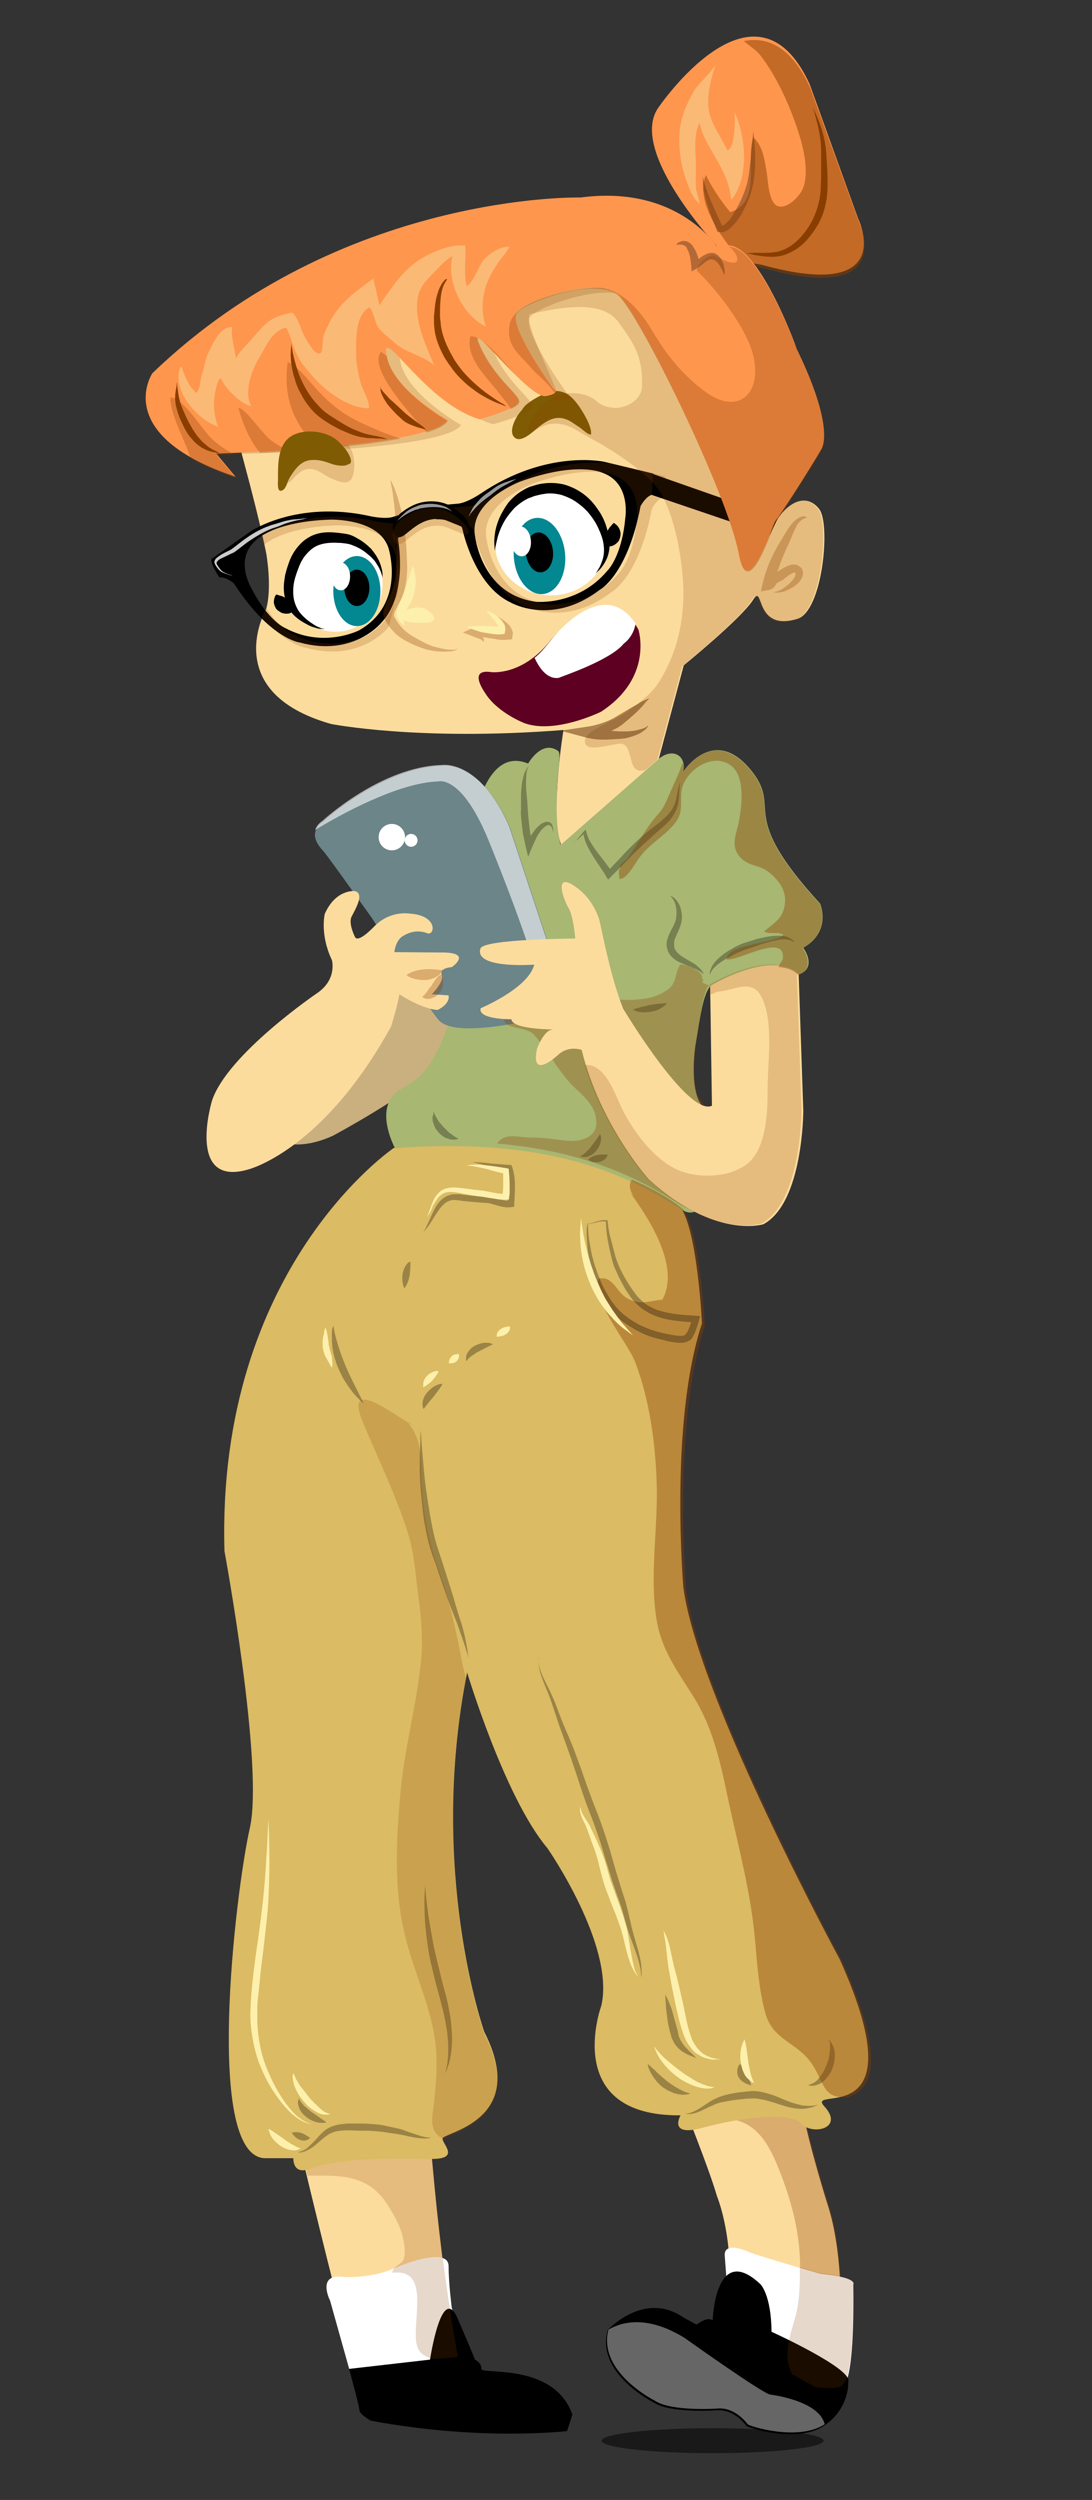 <?xml version="1.0" encoding="utf-8"?>
<!-- Generator: Adobe Illustrator 19.1.0, SVG Export Plug-In . SVG Version: 6.00 Build 0)  -->
<svg version="1.1" id="Layer_1" xmlns="http://www.w3.org/2000/svg" xmlns:xlink="http://www.w3.org/1999/xlink" x="0px" y="0px"
	 viewBox="0 0 306 700" style="enable-background:new 0 0 306 700;" xml:space="preserve">
<rect x="0" y="0" width="306" height="700" fill="#333333" stroke="none"/>
<style type="text/css">
	.st0{opacity:0.5;}
	.st1{fill:#FCDC9D;}
	.st2{opacity:0.3;fill:#893E00;}
	.st3{fill:#FFFFFF;}
	.st4{opacity:0.2;fill:#893E00;}
	.st5{opacity:0.4;fill:#FFFFFF;}
	.st6{opacity:0.2;}
	.st7{fill:#DBBB63;}
	.st8{fill:#A8B772;}
	.st9{fill:#FF964E;}
	.st10{fill:#6B8589;}
	.st11{opacity:0.6;fill:#FFFFFF;}
	.st12{fill:#5E0022;}
	.st13{opacity:0.3;}
	.st14{fill:#893E00;}
	.st15{fill:#7F5C04;}
	.st16{fill:#FCF0AC;}
	.st17{fill:#038791;}
	.st18{fill:none;}
	.st19{opacity:0.4;fill:#893E00;}
	.st20{opacity:0.5;fill:#893E00;}
	.st21{fill:#5B2700;}
	.st22{opacity:0.5;fill:#F7DF9C;}
	.st23{opacity:0.8;}
	.st24{opacity:0.6;}
</style>
<g>
	<ellipse class="st0" cx="199.7" cy="683.4" rx="31.1" ry="3.5"/>
	<path class="st1" d="M191.5,589.4c0,0,7,17.3,9.4,25.5c0,0,4.3,10.4,3.4,24.9l31.2,12c0,0,1.1-19.3-3.3-33.6c0,0-5.5-17.2-7.5-28.4
		C222.9,578.7,191.5,589.4,191.5,589.4z"/>
	<path class="st2" d="M235.6,650.9c0,0,1.1-19.3-3.3-33.6c0,0-5.5-17.2-7.5-28.4c-1.9-11.2-33.3-0.5-33.3-0.5s1,2.6,2.5,6.2
		c1.9-0.1,4.1-0.8,5.8-1.1c10.3-1.6,14.9,4.9,18.3,13.5c3.4,8.4,6,17.5,6.1,27.1c0,4.3,0,8.2-0.8,12.1L235.6,650.9z"/>
	<path class="st1" d="M84,601c0,0,9,38.2,15.4,61.2c0.5,1.9,0,0.9,0,0.9l29-1.9c0,0-4.7-23-7.9-63.3L84,601z"/>
	<path class="st3" d="M92.5,644.2c0,0-4.1-8,4.2-6.6c0,0,7.2,0.3,13.1-2.2c5.9-2.6,15.9-5.7,15.9-0.9s0.9,11.7,0.9,11.7l4.3,15.1
		l-2.5,9.6l-28.7-1L92.5,644.2z"/>
	<path d="M120.5,660.7c0,0,3.3-21.9,7.8-11.4c4.5,10.5,4.8,11.4,4.8,11.4s1.9,0.9,1.8,2.6c-0.1,1.7,20.3-1.9,25.5,12.8l-1.5,4.6
		c0,0-23.9,2.9-55-2.9c0,0-3.2-1.8-3.2-3c0-1.2-2.9-11.5-2.9-11.5L120.5,660.7z"/>
	<path class="st4" d="M128.3,659.8c-0.4-2.2-4.8-24.9-7.9-63.1L84,599.9c0,0,0.8,3.6,2.2,9.3c9.1-0.1,16.9-0.4,22.3,8
		c1.8,2.8,3.8,6.3,4.4,9.4c0.4,1.7,0.8,4.3,0.2,6c-0.6,1.6-2.9,1.6-3.2,3.8c11.8-1.6,4.5,16,7.3,21.3c0.8,1.6,2.4,2.4,4.2,2.8
		l6.1-0.4C127.8,660,128,659.9,128.3,659.8z"/>
	<path class="st3" d="M236.3,667.9c0,0,3.2,0.1,2.8-28.3c0,0,1.4-1.9-9.1-2.9c0,0-19.5-5.6-20.5-6.3c0,0-6.9-3.1-6.4,1.4l0.7,9.3
		l1.9,10.2l7.8,9.1l15,8.2C228.6,668.8,236.1,669.7,236.3,667.9z"/>
	<path d="M199.7,649.7c0,0,0.7-22.1,13.4-10.1c0,0,3,2.9,3.1,13.3c0,0,22.9,10.4,21.5,14c0,0,0.5,7.5-6.9,12.4
		c-7.5,4.9-21.2,0.5-21.6,0c0,0-3.4-4.9-8.5-4.4c0,0-12.9,0.9-17.5-2.2c0,0-16.4-8.1-12.9-20.3c0,0,10.2-11.1,21.2-3.5l3.7,2
		C195.3,650.9,198.1,648.5,199.7,649.7z"/>
	<path class="st5" d="M215.9,670.5c-1.8,0-24.1-15.9-24.1-15.9c-10.1-6.2-17.2-4.7-21.3-2.3c-3.1,11.9,13,19.9,13,19.9
		c4.6,3.1,17.5,2.2,17.5,2.2c5.1-0.5,8.5,4.4,8.5,4.4c0.4,0.5,14.1,4.9,21.6,0C229.5,672.1,215.9,670.5,215.9,670.5z"/>
	<g>
		<path class="st1" d="M107.4,271.3c0,0-44.1,32.4-35.8,43.4c7.2,9.5,18.6,4.7,21.7,3.3c0,0,21.3-11.4,28-18.6
			c6.7-7.2,8.4-22.6,8.4-22.6S131.1,265.9,107.4,271.3z"/>
		<path class="st6" d="M107.4,271.3c0,0-44.1,32.4-35.8,43.4c7.2,9.5,18.6,4.7,21.7,3.3c0,0,21.3-11.4,28-18.6
			c6.7-7.2,8.4-22.6,8.4-22.6S131.1,265.9,107.4,271.3z"/>
	</g>
	<path class="st7" d="M190.6,337.9c0,0-23.3-21.3-80.2-16.5c0,0-49.8,33.5-47.5,112.9c0,0,11.1,60,7.1,77.6
		c-4,17.6-13.1,93.5,4.8,92.4l7.4,0c0,0-0.3,5.1,5.1,2.8c5.4-2.3,19.5-3,32.7-2.6c9.4,0.3,4-4,4-5.7c0-1.7,24.5-4.8,11.7-29.9
		c0,0-15.9-44.9-4.8-100.6c0,0,10.5,35,22.5,49.2c0,0,19,27.3,15.1,44.1c0,0-11.4,31,22.2,30.7c0,0-3.7,6.3,6.5,3.4
		c10.2-2.8,24.2-4.5,27.3-1.1c3.1,3.4,12.2,1.4,6.5-4.8c-5.7-6.3,26.7,8.5,4.3-41.2c0,0-39.8-73.4-43.8-104.1c0,0-4-46.1,5.2-73.9
		C196.7,370.6,195.5,344.5,190.6,337.9z"/>
	<path class="st8" d="M191.4,216.1c0,0,8.8-13.6,19.4,0c8.4,10.8-4.5,11.3,19,36.9c0,0,3.4,7.7-4.7,12.4c0,0,4.1,5.5-1.3,7.5
		c0,0-4.3-6.6-24.3,3c-2.5,1.2-3.5,10.6-4.5,16c-0.4,2.1-1.9,14,2,18c3.9,4.1,3.9,35-6,28.8c-12-7.5-33.6-20.8-80.3-17.2
		c0,0-4.9-8.9-0.9-14.3c4.1-5.3,9.8-1.1,17.1-24.1s4.7-46.7,4.7-46.7s2.7-28.3,16.4-22.6c0,0,3.7-6.7,8.3-3.6
		c1.7,1.1-1.9,9.5,0.7,26.3l6.2-5.4c0,0,11.5-10.6,21.2-18.5C189.1,208.8,192.5,212.3,191.4,216.1z"/>
	<path class="st1" d="M63.7,112.5c0,0,8,27.9,10.9,42.4c0,0,1.7,9.4,0,15.6c0,0-13.4,23.2,18.1,32.2c0,0,24.5,4.9,65.2,1.7
		c0,0-3.8,22.8-0.7,32.1l27.4-24l7-26.2c0,0,16.2-13.2,19.4-18.3c3.2-5.1,0.1,9,12.4,5.3c7.1-2.1,9.4-26.4,6.2-30.7
		c-3.5-4.7-11.1-4.1-18.1,15.6l-7.2-49.3l-11.7-26.7L172,73.4l-30.9,3.2L66,104.1L63.7,112.5z"/>
	<path class="st9" d="M200.8,68.8c0,0-24.5-26.1-16.5-38.4c0,0,27.2-40.4,42.6-6.8l13.6,37.7c0,0,11.4,23.5-27.2,12.8
		C213.4,74.1,200.5,72.5,200.8,68.8z"/>
	<path class="st10" d="M104.2,257c2.2,3.2-12-16.9-13.6-18.7c-1.4-1.5-4.5-5.1,0-8.3c0,0,16.4-15.1,33.5-15.6
		c0,0,10.5-1.7,18.8,17.3l11.5,34.8l3.2,12.4c0,0,1.7,5.1-2.8,5.3c0,0-26.2,7.2-31.7,1.6C120.3,283,104.2,257,104.2,257z"/>
	<path class="st11" d="M157.4,278.7l-3.2-12.4l-11.5-34.8c-8.3-19-18.8-17.3-18.8-17.3c-17.1,0.4-33.5,15.6-33.5,15.6
		c-1.2,0.8-1.8,1.7-2.1,2.6c6.9-4.2,23.3-13.3,34.6-13.6c0,0,6.7-2,14.4,17.5c0,0,15.1,36.7,15.8,48c0.9-0.2,1.4-0.4,1.4-0.4
		C159.1,283.8,157.4,278.7,157.4,278.7z"/>
	<path class="st1" d="M99.4,262.2c0,0-1.8-3.6-0.9-5.5c1-2,3.8-6.5,0.9-7.2c0,0-5.3-0.6-8.4,6.4c0,0-1.4,5.8,2,12.9
		c0,0,1.6,5.5-4.3,9.4c0,0-25,17-29.3,30c0,0-7.3,24.2,10,19.3c0,0,20.9-5,40.2-40.1c0,0,2-6.5,2.3-9c0,0,6.2,4.1,10.7,4.4
		c0,0,3.6-1.6,3.1-4.1l-4.7-0.3c0,0,3.6-3.6,2.8-5.5s2.8-2.1,2.8-2.1s6.3-4.3-3.4-4.1l-12.7-0.1c0,0,0.3-3,2.1-4.3
		c2.5-1.7,5-1.8,7.1-1c2.1,0.9,3.3-5-5-5.5c0,0-5.7-1-10.2,4C104.6,259.6,100.2,264.4,99.4,262.2z"/>
	<path class="st12" d="M137.7,188.2c0,0,8.6,1.1,16.4-8.7c0,0,15.8-19.6,24.8-3.2c0,0,4.3,13.4-10.5,23c0,0-12.8,6.3-21.4,3.2
		c0,0-7.1-2.7-10.7-7.9C136.4,194.6,130.5,187.1,137.7,188.2z"/>
	<path class="st3" d="M174.8,180.2c0,0,2.7-1.8,3.3-5.6c-9.6-14.2-24,5-24,5c-1.5,1.9-2.8,3.4-4.3,4.6c1.2,2.6,3.4,6.1,6.8,5.6
		C156.5,189.7,171,185,174.8,180.2z"/>
	<g class="st13">
		<path class="st14" d="M135.6,179.8c-0.2-0.3-0.5-0.5-0.8-0.7c-0.3-0.2-0.6-0.3-1-0.4l-2-0.8l-2.1-0.8l2.2-1
			c0.7-0.3,1.2-0.3,1.7-0.4c0.5,0,0.9,0,1.4,0c0.4,0,0.9,0.1,1.3,0.1l0.6,0c0.2,0,0.3,0,0.5,0c0.2,0,0.5,0,0.7,0l0.7,0.1
			c0.4,0,0.8,0.1,1.2,0.2c0.8,0.1,1.5,0.2,2.2,0.2l-1.3,1c0,0,0,0,0,0c0,0,0-0.1,0-0.2c0-0.1,0-0.2,0-0.3c0-0.1-0.1-0.2-0.1-0.3
			c-0.2-0.4-0.5-0.9-0.8-1.4c-0.3-0.5-0.7-1-1.1-1.5c-0.4-0.5-0.8-1-1.1-1.6c1.3,0.4,2.4,1,3.5,1.8c0.5,0.4,1.1,0.9,1.6,1.5
			c0.1,0.2,0.2,0.3,0.3,0.5c0.1,0.2,0.2,0.4,0.3,0.6c0.1,0.2,0.1,0.5,0.2,0.8c0,0.3,0,0.6-0.1,0.9l-0.1,0.9l-1.1,0.1
			c-0.9,0.1-1.9,0.1-2.7,0l-1.2-0.2l-0.6-0.1l-0.6-0.1c-0.2,0-0.5,0-0.7-0.1c-0.2,0-0.5-0.1-0.7-0.1c-0.4-0.1-0.8-0.2-1.2-0.3
			c-0.4-0.1-0.8-0.2-1.1-0.3c-0.3-0.1-0.7-0.1-0.8-0.1l0.1-1.8c0.5,0.5,1.2,0.9,1.7,1.5c0.3,0.3,0.5,0.6,0.7,0.9
			c0.1,0.2,0.2,0.4,0.3,0.6C135.6,179.5,135.6,179.7,135.6,179.8z"/>
	</g>
	<path class="st15" d="M146.5,114.6c-1.4,1.1-4.5,6.2-2.2,8c2,1.5,5.4-2.1,7.1-3.4c2.3-1.7,4.5-2.8,7.2-1.8c1.2,0.4,2.3,1.3,3.4,2
		c1.1,0.6,2.4,2.2,3.6,2.3c0.4-2.2-2.3-6.4-3.3-7.9c-1.5-2.1-3.1-3.8-5.3-4.2c-2-0.4-4.1,0.4-5.8,1.3c-1.5,0.8-4.1,2.2-5,4"/>
	<g class="st13">
		<path class="st14" d="M226.3,145c-0.2,0-0.5,0.1-0.7,0.1c-0.2,0.1-0.4,0.1-0.6,0.3c-0.4,0.2-0.8,0.5-1,0.8
			c-0.3,0.3-0.6,0.7-0.8,1.1c-0.2,0.4-0.4,0.8-0.6,1.2c-0.4,0.8-0.7,1.7-1.1,2.6c-0.2,0.5-0.4,0.9-0.6,1.4l-0.6,1.3
			c-0.8,1.7-1.5,3.5-2.1,5.2c-0.6,1.8-1.2,3.5-1.6,5.3l-1.8-1.8c0,0,0,0-0.1,0.1c0,0,0,0,0.1-0.2c0.1-0.2,0.3-0.5,0.5-0.7
			c0.1-0.1,0.1-0.1,0.2-0.2l0.1-0.1l0.1-0.1c0.2-0.1,0.3-0.2,0.4-0.3c0.5-0.3,0.9-0.5,1.2-0.6l0.1,0c0,0,0,0,0,0l0.1,0l0.3-0.2
			l0.5-0.4c0.8-0.5,1.6-1,2.6-1.4c0.5-0.2,1.1-0.4,1.8-0.3c0.2,0,0.4,0,0.6,0.1c0.2,0.1,0.4,0.2,0.6,0.3c0.2,0.1,0.3,0.3,0.5,0.4
			l0.2,0.2l0,0l0.1,0.1l0,0l0,0l0,0l0,0.1c0.1,0.1,0.3,0.6,0.3,1c0,0.4,0,0.7-0.1,1c-0.2,0.6-0.5,1.1-0.8,1.5
			c-0.7,0.8-1.4,1.3-2.2,1.8c-0.4,0.2-0.8,0.4-1.2,0.6c-0.4,0.2-0.8,0.4-1.3,0.5c-0.9,0.3-1.9,0.3-2.7,0.1c0.9-0.1,1.7-0.4,2.4-0.8
			c0.7-0.4,1.4-1,2-1.5c0.6-0.6,1.2-1.2,1.5-1.8c0.2-0.3,0.3-0.6,0.3-0.9c0-0.1,0-0.2,0-0.3c0-0.1,0,0.1-0.1-0.2c-0.1-0.1,0,0-0.1,0
			c-0.1,0-0.4,0.1-0.7,0.2c-0.6,0.3-1.3,0.8-1.9,1.3l-0.5,0.4l-0.3,0.2l-0.2,0.1l-0.2,0.1c-0.5,0.3-0.9,0.5-1.1,0.6l-0.1,0.1
			l-0.1,0.1c0,0-0.1,0,0,0l0,0c0,0,0,0,0,0c0,0-0.1,0.1-0.2,0.3c-0.1,0.2-0.3,0.5-0.7,0.9c-0.4,0.3-0.9,0.5-1.2,0.6l-2.3,0.4
			l0.5-2.2c0.9-3.9,2.5-7.6,4.5-11l0.8-1.3c0.2-0.4,0.5-0.8,0.7-1.2c0.5-0.8,1-1.7,1.6-2.5c0.3-0.4,0.6-0.8,1-1.2
			c0.4-0.4,0.7-0.7,1.2-1c0.4-0.3,0.9-0.5,1.4-0.6c0.2-0.1,0.5,0,0.8-0.1C225.8,144.9,226.1,145,226.3,145z"/>
	</g>
	<g class="st13">
		<path d="M132.4,325.4c1.8,0,3.5,0.2,5.3,0.4l2.6,0.2c0.9,0.1,1.7,0.1,2.6,0.2l0.4,0l0.2,0.5c0.6,1.8,0.8,3.6,0.8,5.3
			c0,1.7-0.1,3.5-0.2,5.1l0,0.8l-0.8,0.1c-1.4,0.2-2.9-0.1-4.1-0.5c-0.6-0.2-1.2-0.3-1.7-0.5c-0.6-0.1-1-0.2-1.7-0.2
			c-1.3-0.1-2.5-0.2-3.8-0.3l-1.9-0.2l-0.9-0.1l-0.5-0.1l-0.1,0l-0.1,0l0,0l0,0l0,0c0,0,0.1,0,0.1,0l-0.2,0c-0.3,0-0.6-0.1-0.9-0.1
			l-0.7,0c-0.3,0.1-0.5,0.1-0.8,0.2c-0.2,0.1-0.5,0.2-0.7,0.3c-0.9,0.5-1.7,1.4-2.4,2.4c-0.7,1-1.3,2-2,3.1
			c-0.3,0.5-0.7,1.1-1.1,1.6c-0.4,0.5-0.8,1-1.2,1.4l0.5-0.8l0.4-0.8c0.3-0.6,0.5-1.1,0.8-1.7c0.5-1.1,1-2.3,1.6-3.4
			c0.6-1.1,1.4-2.2,2.6-3c0.3-0.2,0.6-0.3,0.9-0.5c0.3-0.1,0.7-0.2,1-0.3c0.4-0.1,0.7-0.1,1.1-0.1c0.3,0,0.6,0,1,0l0.2,0l0.3,0
			l0.5,0.1l0.9,0.1l1.8,0.2c1.2,0.1,2.5,0.2,3.7,0.2c0.6,0,1.3,0.1,2,0.2c0.7,0.1,1.3,0.3,1.9,0.5c1.2,0.4,2.2,0.6,3.3,0.5l-0.9,0.9
			c0.1-1.7,0.3-3.4,0.4-5.1c0.1-1.7,0.1-3.3-0.3-4.8l0.6,0.5c-1.8-0.2-3.5-0.6-5.3-1C135.8,326.2,134.1,325.8,132.4,325.4z"/>
	</g>
	<g class="st13">
		<path d="M130.7,381.1c0,0-0.1-0.2-0.1-0.4c0-0.1,0-0.3,0-0.5c0-0.2,0.1-0.5,0.1-0.7c0.1-0.5,0.5-1,0.9-1.5
			c0.2-0.2,0.4-0.5,0.7-0.7c0.3-0.2,0.5-0.4,0.8-0.5c1.2-0.6,2.4-0.9,3.4-0.8c0.5,0,0.9,0.1,1.2,0.2c0.3,0.1,0.4,0.2,0.4,0.2
			s-0.1,0.1-0.4,0.2c-0.2,0.1-0.6,0.3-1,0.5c-0.8,0.4-1.8,0.9-2.7,1.4c-0.2,0.1-0.5,0.2-0.7,0.4c-0.2,0.1-0.4,0.3-0.6,0.4
			c-0.2,0.1-0.4,0.3-0.6,0.4c-0.2,0.1-0.4,0.3-0.5,0.4c-0.1,0.1-0.3,0.3-0.4,0.4c-0.1,0.1-0.2,0.2-0.3,0.4
			C130.8,381,130.7,381.1,130.7,381.1z"/>
	</g>
	<g class="st13">
		<path d="M118.7,394.5c0,0-0.1-0.2-0.2-0.4c-0.1-0.3-0.1-0.7-0.1-1.2c0-0.5,0.2-1,0.4-1.6c0.2-0.5,0.6-1.1,1-1.5
			c0.8-0.9,1.8-1.7,2.7-2c0.4-0.2,0.8-0.3,1.1-0.3c0.3,0,0.4,0,0.4,0s-0.1,0.1-0.2,0.4c-0.1,0.2-0.4,0.5-0.6,0.9
			c-0.5,0.7-1.2,1.6-1.8,2.4c-0.7,0.8-1.4,1.6-1.9,2.3c-0.1,0.2-0.3,0.3-0.3,0.4c-0.1,0.1-0.2,0.2-0.3,0.4
			C118.8,394.4,118.7,394.5,118.7,394.5z"/>
	</g>
	<g class="st13">
		<path d="M117.9,400.5c0,0,0.1,1,0.2,2.8c0.1,1.8,0.3,4.3,0.6,7.4c0.1,1.5,0.3,3.2,0.5,4.9c0.2,1.7,0.5,3.5,0.8,5.5
			c0.3,1.9,0.6,3.8,1,5.8c0.4,2,0.8,3.9,1.4,5.8c0.6,1.9,1.3,3.9,1.9,5.8c0.6,1.9,1.2,3.8,1.8,5.7c0.6,1.8,1.1,3.6,1.6,5.3
			c0.5,1.7,1,3.3,1.5,4.7c0.9,3,1.4,5.5,1.7,7.3c0.2,0.9,0.2,1.6,0.3,2.1c0.1,0.5,0.1,0.7,0.1,0.7s-0.2-1-0.8-2.7
			c-0.5-1.7-1.4-4.1-2.4-7c-1.1-2.8-2.5-6.2-3.7-9.8c-0.6-1.8-1.3-3.7-1.9-5.6c-0.6-1.9-1.4-3.8-2-5.8c-0.6-2-1-4-1.4-6.1
			c-0.4-2-0.6-4-0.8-5.9c-0.2-1.9-0.4-3.8-0.5-5.5c-0.1-1.8-0.2-3.4-0.2-5c0-3.1,0.1-5.7,0.2-7.4
			C117.8,401.5,117.9,400.5,117.9,400.5z"/>
	</g>
	<g class="st13">
		<path d="M93.4,371.2c0,0,0.1,0.4,0.2,1c0.1,0.7,0.3,1.6,0.6,2.6c0.1,0.5,0.3,1.1,0.5,1.7c0.1,0.6,0.4,1.2,0.6,1.9
			c0.4,1.3,1,2.6,1.5,4c0.6,1.3,1.2,2.7,1.8,3.9c0.6,1.2,1.2,2.4,1.7,3.4c0.5,1,0.9,1.8,1.2,2.4c0.3,0.6,0.4,0.9,0.4,0.9
			s-0.3-0.3-0.8-0.7c-0.5-0.5-1.1-1.1-1.9-2c-0.7-0.9-1.5-1.9-2.3-3.2c-0.4-0.6-0.8-1.2-1.1-1.9c-0.4-0.7-0.7-1.4-1-2.1
			c-0.3-0.7-0.6-1.4-0.8-2.2c-0.3-0.7-0.4-1.5-0.6-2.1c-0.1-0.7-0.3-1.4-0.3-2.1c-0.1-0.7-0.1-1.3-0.1-1.9c0-0.6,0-1.1,0-1.6
			c0-0.5,0.1-0.9,0.1-1.2C93.3,371.6,93.4,371.2,93.4,371.2z"/>
	</g>
	<g class="st13">
		<path d="M115,353.3c0,0,0,0.1,0,0.4c0,0.2,0,0.5,0,0.9c0,0.7-0.1,1.6-0.2,2.5c-0.2,0.9-0.4,1.8-0.8,2.5c-0.3,0.7-0.7,1.1-0.7,1.1
			s-0.3-0.5-0.4-1.3c-0.2-0.7-0.2-1.7-0.1-2.7c0.2-1,0.6-2,1.1-2.6c0.2-0.3,0.5-0.6,0.7-0.7C114.9,353.3,115,353.3,115,353.3z"/>
	</g>
	<g class="st13">
		<path d="M83.5,602.6c0,0,0.2,0,0.4-0.1c0.3-0.1,0.7-0.2,1.2-0.4c0.5-0.3,1-0.6,1.5-1.1c0.5-0.5,1.1-1.1,1.8-1.8
			c0.6-0.7,1.3-1.5,2.1-2.2c0.8-0.8,2-1.5,3.2-1.8c1.2-0.4,2.5-0.5,3.8-0.6c1.3,0,2.5,0,3.8,0c1.3,0,2.6,0.1,3.8,0.2
			c1.3,0.1,2.5,0.3,3.6,0.6c1.2,0.2,2.3,0.5,3.3,0.7c1.1,0.3,2,0.7,2.9,1c1.8,0.6,3.2,1.1,4.3,1.3c0.5,0.1,1,0.1,1.2,0.1
			c0.3,0,0.5,0,0.5,0s-0.2,0-0.4,0.1c-0.3,0.1-0.7,0.2-1.3,0.2c-1.1,0-2.7-0.2-4.6-0.6c-0.9-0.2-1.9-0.4-2.9-0.6
			c-1-0.2-2.2-0.3-3.3-0.5c-1.2-0.2-2.3-0.3-3.5-0.4c-1.2-0.1-2.4-0.1-3.7-0.1c-1.3,0-2.5-0.1-3.7-0.1c-1.2,0-2.3,0.1-3.4,0.3
			c-1,0.3-1.9,0.7-2.7,1.3c-0.8,0.6-1.6,1.3-2.3,1.9c-0.7,0.6-1.4,1.2-2.1,1.6c-0.7,0.4-1.3,0.7-1.9,0.9c-0.5,0.2-1,0.2-1.3,0.2
			C83.6,602.6,83.5,602.6,83.5,602.6z"/>
	</g>
	<g class="st13">
		<path d="M83.8,587.5c0,0,0.1,0.2,0.2,0.5c0,0.2,0.2,0.3,0.3,0.5c0.1,0.2,0.2,0.3,0.4,0.5c0.3,0.4,0.6,0.8,1.1,1.1
			c0.2,0.2,0.4,0.4,0.7,0.6c0.2,0.2,0.5,0.4,0.7,0.6c1,0.7,2.1,1.4,2.9,2c0.4,0.3,0.8,0.5,1,0.7c0.3,0.2,0.4,0.3,0.4,0.3
			s-0.2,0-0.5,0.1c-0.3,0-0.8,0-1.3,0c-1.1-0.1-2.5-0.6-3.7-1.5c-0.6-0.5-1.2-1-1.6-1.6c-0.2-0.3-0.4-0.6-0.5-0.9
			c-0.1-0.3-0.2-0.6-0.3-0.9c0-0.1,0-0.3-0.1-0.4c0-0.1,0-0.3,0-0.4c0-0.2,0-0.4,0.1-0.6C83.8,587.7,83.8,587.5,83.8,587.5z"/>
	</g>
	<g class="st13">
		<path d="M81.8,597.2c0,0,0.4-0.2,1-0.2c0.6,0,1.3,0.1,1.8,0.3c0.6,0.2,1,0.5,1.5,0.8c0.5,0.3,0.8,0.5,0.8,0.5s-0.1,0.1-0.2,0.2
			c-0.1,0.1-0.4,0.3-0.7,0.4c-0.6,0.3-1.5,0.2-2.1-0.1c-0.7-0.3-1.2-0.7-1.6-1.2C82,597.6,81.8,597.2,81.8,597.2z"/>
	</g>
	<g class="st13">
		<path d="M124.5,581.3c0,0,0.1-0.2,0.2-0.6c0.1-0.4,0.3-1,0.4-1.7c0.2-0.7,0.3-1.6,0.4-2.6c0.1-1,0.1-2.2,0.1-3.4
			c0-1.3-0.2-2.6-0.3-4c-0.2-1.4-0.5-2.9-0.8-4.5c-0.7-3.1-1.6-6.3-2.5-9.6c-0.4-1.7-0.8-3.3-1.2-5c-0.4-1.7-0.7-3.3-0.9-4.9
			c-0.5-3.2-0.8-6.2-0.9-8.8c-0.1-2.6-0.1-4.7,0-6.2c0-0.7,0.1-1.3,0.1-1.7c0-0.4,0-0.6,0-0.6s0.1,0.9,0.2,2.3
			c0.1,1.5,0.4,3.6,0.7,6.1c0.4,2.5,0.9,5.4,1.5,8.6c0.3,1.6,0.7,3.2,1.1,4.8c0.4,1.6,0.8,3.3,1.2,4.9c0.4,1.7,0.9,3.3,1.3,4.9
			c0.4,1.6,0.7,3.3,1,4.9c0.3,1.6,0.4,3.2,0.5,4.7c0.1,1.5,0.1,2.9,0,4.2c-0.1,1.3-0.3,2.5-0.5,3.5c-0.2,1-0.5,1.9-0.8,2.6
			c-0.2,0.7-0.5,1.2-0.7,1.6C124.6,581.1,124.5,581.3,124.5,581.3z"/>
	</g>
	<g class="st13">
		<path d="M181.5,577.9c0,0,0.2,0.2,0.5,0.4c0.3,0.3,0.7,0.7,1.3,1.2c0.3,0.2,0.5,0.5,0.8,0.8c0.3,0.3,0.6,0.5,0.9,0.8
			c0.6,0.6,1.3,1.1,2,1.7c0.4,0.3,0.7,0.5,1.1,0.8c0.4,0.2,0.7,0.5,1.1,0.7c0.4,0.2,0.7,0.4,1,0.6c0.3,0.2,0.7,0.3,1,0.5
			c0.6,0.3,1.2,0.5,1.6,0.6c0.4,0.1,0.6,0.2,0.6,0.2s-0.2,0.1-0.7,0.2c-0.2,0.1-0.5,0.1-0.8,0.1c-0.3,0-0.7,0.1-1,0
			c-0.4,0-0.8-0.1-1.2-0.2c-0.4-0.1-0.9-0.2-1.3-0.4c-0.4-0.2-0.9-0.4-1.3-0.6c-0.4-0.2-0.8-0.5-1.3-0.8c-0.4-0.3-0.8-0.6-1.1-1
			c-0.4-0.3-0.7-0.7-1-1.1c-0.6-0.7-1-1.5-1.4-2.1c-0.3-0.7-0.6-1.3-0.7-1.7C181.6,578.1,181.5,577.9,181.5,577.9z"/>
	</g>
	<g class="st13">
		<path d="M207.4,577.9c0,0,0.1,0.1,0.2,0.3c0.1,0.2,0.3,0.5,0.4,0.8c0.1,0.3,0.3,0.7,0.4,1c0.1,0.2,0.1,0.3,0.2,0.4
			c0.1,0.1,0.2,0.3,0.2,0.4c0.3,0.5,1,1.2,1.3,1.9c0.3,0.6,0.4,1.2,0.4,1.2s-0.6-0.1-1.2-0.4c-0.3-0.1-0.7-0.3-1.1-0.6
			c-0.4-0.2-0.8-0.6-1.1-1.1c-0.2-0.2-0.3-0.5-0.4-0.8c-0.1-0.3-0.1-0.5-0.1-0.8c0-0.5,0-0.9,0.2-1.3c0.1-0.4,0.2-0.6,0.4-0.8
			C207.3,578,207.4,577.9,207.4,577.9z"/>
	</g>
	<g class="st13">
		<path d="M232.1,571c0,0,0.2,0.2,0.5,0.5c0.2,0.1,0.3,0.4,0.5,0.7c0.2,0.3,0.3,0.7,0.5,1.1c0.2,0.4,0.2,0.8,0.3,1.3
			c0,0.5,0.1,1,0,1.5c0,0.5-0.1,1.1-0.2,1.6c-0.1,0.5-0.3,1.1-0.5,1.6c-0.2,0.5-0.4,1-0.8,1.5c-0.3,0.5-0.6,0.9-1,1.3
			c-0.3,0.4-0.8,0.7-1.1,1c-0.4,0.3-0.8,0.5-1.2,0.6c-0.2,0.1-0.4,0.1-0.6,0.2c-0.2,0.1-0.4,0.1-0.5,0.1c-0.3,0-0.6,0.1-0.9,0
			c-0.5-0.1-0.7-0.1-0.7-0.1s0.3-0.1,0.7-0.3c0.2,0,0.4-0.2,0.7-0.3c0.3-0.1,0.5-0.3,0.8-0.5c0.3-0.2,0.5-0.5,0.8-0.8
			c0.2-0.3,0.5-0.6,0.8-1c0.1-0.2,0.2-0.4,0.4-0.6c0.1-0.2,0.2-0.4,0.3-0.6c0.2-0.4,0.4-0.8,0.6-1.3c0.2-0.4,0.3-0.9,0.5-1.3
			c0.1-0.4,0.3-0.9,0.3-1.3c0.1-0.4,0.1-0.9,0.2-1.3c0-0.4,0.1-0.8,0.1-1.1c0-0.4,0-0.7,0-1c0-0.3,0-0.6-0.1-0.8
			C232.2,571.3,232.1,571,232.1,571z"/>
	</g>
	<g class="st13">
		<path d="M150.9,463.9c0,0,0,0.1,0,0.3c0,0.2,0,0.4,0,0.8c0,0.7,0.2,1.7,0.6,2.9c0.4,1.2,1.1,2.6,1.9,4.2c0.8,1.6,1.7,3.5,2.5,5.6
			c0.8,2.1,1.6,4.3,2.6,6.6c1,2.3,2.1,4.8,3,7.4c1,2.6,1.9,5.3,2.9,8.1c1,2.7,2,5.5,3.1,8.2c1.1,2.8,2,5.6,2.9,8.4
			c0.9,2.8,1.6,5.6,2.4,8.2c0.4,1.3,0.8,2.6,1.2,3.9c0.4,1.3,0.8,2.5,1.2,3.7c0.7,2.5,1.2,4.8,1.7,7c0.5,2.1,1.1,4.1,1.6,5.8
			c0.5,1.7,0.9,3.3,1.1,4.6c0.2,1.3,0.2,2.3,0.2,3c0,0.7-0.1,1.1-0.1,1.1s0-0.4-0.1-1.1c0-0.7-0.2-1.7-0.5-2.9
			c-0.3-1.3-0.8-2.7-1.4-4.4c-0.6-1.7-1.4-3.6-2-5.7c-0.6-2.1-1.2-4.5-2-6.8c-0.4-1.2-0.9-2.4-1.3-3.7c-0.5-1.3-0.9-2.6-1.3-3.9
			c-0.8-2.6-1.7-5.4-2.5-8.2c-0.9-2.8-1.8-5.5-2.9-8.3c-1.1-2.7-2.1-5.6-3-8.3c-0.9-2.8-1.8-5.5-2.7-8.1c-0.9-2.6-1.8-5.1-2.7-7.5
			c-0.9-2.4-1.6-4.7-2.3-6.8c-0.7-2.1-1.4-4-2.1-5.6c-0.7-1.7-1.3-3.2-1.6-4.4c-0.3-1.3-0.4-2.3-0.4-3c0-0.4,0-0.6,0.1-0.8
			C150.9,464,150.9,463.9,150.9,463.9z"/>
	</g>
	<g class="st13">
		<path d="M186.4,558.5c0,0,0.7,1.1,1.4,3c0.4,0.9,0.7,2,1,3.2c0.3,1.2,0.7,2.4,1,3.6c0.1,0.3,0.2,0.6,0.2,0.9l0.1,0.5l0.1,0.4
			c0.2,0.5,0.4,1.1,0.7,1.5c0.3,0.5,0.6,0.9,0.9,1.3c0.3,0.4,0.7,0.7,1,1.1c0.7,0.7,1.3,1.2,1.7,1.6c0.4,0.4,0.6,0.6,0.6,0.6
			s-0.3-0.1-0.9-0.3c-0.5-0.2-1.3-0.5-2.2-1c-0.9-0.5-1.9-1.2-2.7-2.3c-0.4-0.5-0.7-1.2-1-1.8l-0.2-0.5l-0.1-0.5
			c-0.1-0.4-0.2-0.6-0.3-1c-0.3-1.3-0.6-2.5-0.7-3.7c-0.2-1.2-0.3-2.3-0.4-3.3C186.5,559.9,186.4,558.5,186.4,558.5z"/>
	</g>
	<g class="st13">
		<path d="M192.1,591.8c0,0,0.2,0,0.4,0c0.3,0,0.7-0.1,1.2-0.3c1-0.3,2.3-1.1,3.8-2.1c0.8-0.5,1.6-1.1,2.6-1.6
			c1-0.5,2.1-0.9,3.2-1.2c1.1-0.3,2.3-0.5,3.5-0.7c0.6-0.1,1.2-0.1,1.8-0.2l0.9-0.1c0.4,0,0.6,0,1-0.1c0.6,0,1.3,0,2,0.1
			c0.6,0.1,1.3,0.2,1.9,0.4c1.2,0.3,2.4,0.7,3.4,1.1c2.1,0.9,4,1.7,5.7,2.1c0.4,0.1,0.8,0.2,1.2,0.3c0.4,0.1,0.8,0.1,1.1,0.1
			c0.7,0.1,1.3,0,1.9,0c0.5,0,0.9-0.1,1.2-0.2c0.3,0,0.4-0.1,0.4-0.1s-0.1,0.1-0.4,0.2c-0.3,0.1-0.6,0.3-1.2,0.5
			c-0.5,0.1-1.2,0.3-1.9,0.4c-0.8,0.1-1.6,0.1-2.6,0c-1.9-0.2-4-0.9-6.1-1.6c-1.1-0.3-2.2-0.7-3.3-0.9c-0.6-0.1-1.1-0.2-1.7-0.3
			c-0.5,0-1-0.1-1.7,0c-0.3,0-0.7,0-0.9,0l-0.9,0.1c-0.6,0.1-1.2,0.1-1.8,0.2c-1.2,0.1-2.3,0.3-3.4,0.5c-1.1,0.2-2.1,0.4-3,0.8
			c-0.9,0.4-1.8,0.8-2.6,1.2c-1.6,0.8-3.1,1.4-4.2,1.5c-0.5,0.1-1,0-1.3,0C192.2,591.8,192.1,591.8,192.1,591.8z"/>
	</g>
	<g class="st13">
		<path d="M160.3,235.7c0.2,0,0.4-0.1,0.6-0.1c0.2-0.1,0.3-0.2,0.5-0.3c0.3-0.2,0.5-0.5,0.8-0.8c0.5-0.6,0.9-1.2,1.5-1.8l0.4-0.4
			l0.2,0.6c0.1,0.5,0.3,1.1,0.5,1.6c0.2,0.5,0.5,1,0.8,1.5c0.6,1,1.2,1.9,1.9,2.8c1.4,1.8,2.8,3.5,4.1,5.6l-1.5-0.2
			c0.9-1,1.9-2.1,2.9-3.1c1-1,1.9-2.1,2.9-3.1c2-2,4.1-4,6.3-5.7c1.1-0.9,2.3-1.7,3.3-2.6c1-0.9,2-1.8,2.7-2.9
			c0.4-0.6,0.6-1.1,0.9-1.8c0.2-0.6,0.4-1.3,0.5-2c0.3-1.4,0.5-2.8,1-4.1c-0.2,1.4-0.2,2.8-0.3,4.2c-0.1,0.7-0.1,1.4-0.3,2.2
			c-0.2,0.7-0.4,1.4-0.8,2.1c-0.7,1.3-1.6,2.5-2.7,3.5c-1.1,1-2.2,1.9-3.2,2.8c-1,0.9-2,1.9-3.1,2.8c-1,1-2,1.9-3,2.9l-2.9,3
			c-1,1-2,2-3,3l-0.9,0.9l-0.6-1c-1.1-1.9-2.5-3.7-3.7-5.7c-0.6-1-1.2-2-1.7-3.1c-0.2-0.5-0.5-1.1-0.6-1.7c-0.2-0.6-0.3-1.2-0.4-1.8
			l0.6,0.2c-0.6,0.4-1.1,1-1.7,1.5c-0.3,0.3-0.6,0.5-1,0.7c-0.2,0.1-0.4,0.2-0.6,0.2C160.7,235.7,160.5,235.7,160.3,235.7z"/>
	</g>
	<g class="st13">
		<path d="M187.8,250.8c0,0,0.1,0,0.3,0.1c0.2,0.1,0.5,0.3,0.8,0.5c0.6,0.5,1.4,1.5,1.8,2.8c0.2,0.7,0.3,1.4,0.4,2.3
			c0,0.8-0.1,1.7-0.4,2.6c-0.3,0.8-0.6,1.7-1,2.4c-0.3,0.8-0.7,1.5-0.8,2.2c0,0.1,0,0.2,0,0.3l0,0.1l0,0.1l0,0c0,0,0,0.1,0-0.1l0,0
			l0,0l0,0.7l0,0.2l0,0.1l0.1,0.2c0,0.1,0,0.1,0,0.2l0.1,0.2c0.3,0.6,0.7,1.1,1.3,1.6c1.2,0.9,2.6,1.6,3.7,2.3
			c0.6,0.3,1.1,0.7,1.5,1.1c0.4,0.4,0.8,0.7,1,1c0.3,0.3,0.4,0.6,0.5,0.8c0.1,0.2,0.1,0.3,0.1,0.3s-0.1-0.1-0.2-0.2
			c-0.1-0.1-0.4-0.3-0.7-0.5c-0.3-0.2-0.7-0.4-1.2-0.7c-0.5-0.2-1-0.4-1.6-0.7c-0.6-0.2-1.3-0.5-2-0.8c-0.7-0.3-1.5-0.6-2.2-1.1
			c-0.7-0.5-1.5-1.2-2-2.2c-0.1-0.2-0.2-0.5-0.3-0.8l-0.1-0.4c0-0.2-0.1-0.3-0.1-0.4l0-0.7l0,0l0-0.1l0-0.1l0-0.2
			c0-0.1,0-0.3,0.1-0.4c0.2-1,0.6-1.9,1-2.7c0.4-0.8,0.8-1.5,1.1-2.2c0.3-0.7,0.5-1.4,0.5-2c0.1-0.7,0.1-1.3,0-2
			c-0.1-1.2-0.5-2.2-0.9-2.8c-0.2-0.3-0.4-0.5-0.5-0.7C187.9,250.9,187.8,250.8,187.8,250.8z"/>
	</g>
	<g class="st13">
		<path d="M198.9,273.2c0,0,0-0.1,0-0.3c0-0.1,0-0.2,0-0.4c0-0.2,0-0.3,0.1-0.5c0-0.2,0.1-0.4,0.2-0.7c0.1-0.2,0.2-0.5,0.3-0.7
			c0.3-0.5,0.6-1,1.1-1.5c0.4-0.5,1-1,1.6-1.5c0.6-0.5,1.3-1,2-1.4c0.7-0.4,1.5-0.9,2.3-1.3c0.8-0.4,1.7-0.8,2.5-1
			c0.8-0.3,1.7-0.5,2.5-0.8c0.8-0.3,1.7-0.4,2.5-0.6c0.8-0.2,1.6-0.3,2.4-0.4c0.8-0.1,1.5-0.1,2.2-0.1c0.7,0,1.3,0.1,1.9,0.3
			c0.3,0.1,0.5,0.2,0.7,0.3c0.2,0.1,0.4,0.2,0.6,0.4c0.2,0.1,0.3,0.2,0.4,0.3c0.1,0.1,0.2,0.2,0.2,0.3c0.1,0.2,0.2,0.3,0.2,0.3
			s-0.1-0.1-0.3-0.2c-0.1-0.1-0.2-0.1-0.3-0.2c-0.1-0.1-0.3-0.1-0.5-0.2c-0.2-0.1-0.4-0.1-0.6-0.2c-0.2,0-0.4-0.1-0.7-0.1
			c-0.3,0-0.5,0-0.8,0c-0.3,0-0.6,0-0.9,0.1c-0.3,0-0.6,0.1-1,0.2c-0.3,0.1-0.7,0.1-1,0.2c-0.7,0.2-1.5,0.4-2.2,0.6
			c-0.8,0.2-1.6,0.5-2.4,0.8c-0.8,0.3-1.6,0.6-2.5,0.8c-0.8,0.3-1.6,0.6-2.3,0.9c-0.8,0.3-1.5,0.7-2.2,1.1c-0.7,0.4-1.4,0.7-2,1.1
			c-0.3,0.2-0.6,0.4-0.9,0.6c-0.3,0.2-0.6,0.4-0.8,0.6c-0.3,0.2-0.5,0.4-0.7,0.6c-0.2,0.2-0.4,0.4-0.6,0.6c-0.2,0.2-0.3,0.4-0.4,0.6
			c-0.1,0.2-0.3,0.3-0.3,0.5c-0.1,0.2-0.2,0.3-0.2,0.4c0,0.1-0.1,0.3-0.1,0.4C198.9,273.1,198.9,273.2,198.9,273.2z"/>
	</g>
	<g class="st13">
		<path d="M186.9,280.9c0,0-0.4,0.6-1.2,1.1c-0.8,0.6-2,1.1-3.3,1.3c-1.3,0.2-2.6,0.2-3.5,0c-0.5-0.1-0.9-0.3-1.1-0.4
			c-0.3-0.1-0.4-0.2-0.4-0.2s0.2-0.1,0.4-0.2c0.3-0.1,0.7-0.2,1.1-0.3c0.9-0.3,2-0.5,3.2-0.8c1.2-0.2,2.3-0.4,3.3-0.4
			C186.2,280.9,186.9,280.9,186.9,280.9z"/>
	</g>
	<g class="st13">
		<path d="M121.5,311.2c0,0,0.1,0.2,0.2,0.5c0,0.2,0.1,0.3,0.2,0.5c0.1,0.2,0.2,0.4,0.3,0.6c0.1,0.2,0.3,0.4,0.4,0.7
			c0.2,0.2,0.3,0.5,0.5,0.7c0.2,0.2,0.4,0.5,0.6,0.7c0.2,0.2,0.4,0.5,0.6,0.7c0.4,0.4,0.9,0.9,1.3,1.3c0.2,0.2,0.4,0.4,0.7,0.5
			c0.2,0.2,0.4,0.3,0.6,0.5c0.2,0.1,0.4,0.3,0.6,0.4c0.2,0.1,0.3,0.2,0.5,0.3c0.3,0.1,0.5,0.2,0.5,0.2s-0.2,0.1-0.5,0.2
			c-0.2,0.1-0.4,0.1-0.6,0.1c-0.2,0-0.5,0-0.8,0c-0.6-0.1-1.2-0.3-1.9-0.6c-0.6-0.3-1.2-0.8-1.8-1.4c-0.2-0.3-0.5-0.6-0.7-0.9
			c-0.2-0.3-0.4-0.6-0.5-1c-0.3-0.7-0.5-1.3-0.5-1.9c0-0.3,0-0.6,0.1-0.8c0-0.2,0.1-0.4,0.2-0.6
			C121.4,311.4,121.5,311.2,121.5,311.2z"/>
	</g>
	<g class="st13">
		<path d="M170.3,323.3c0,0,0,0.1-0.1,0.3c-0.1,0.2-0.2,0.4-0.4,0.7c-0.4,0.5-1.2,0.9-2,1.1c-0.8,0.1-1.6,0-2.1-0.2
			c-0.6-0.2-0.9-0.6-0.9-0.6s0.4-0.3,0.9-0.6c0.5-0.3,1.2-0.5,1.8-0.6c0.6-0.1,1.3-0.2,1.8-0.1c0.3,0,0.5,0,0.7,0
			C170.2,323.3,170.3,323.3,170.3,323.3z"/>
	</g>
	<g class="st13">
		<path d="M162.4,323.8c0,0,0.2-0.1,0.4-0.2c0.1,0,0.3-0.1,0.4-0.2c0.1-0.1,0.3-0.2,0.4-0.3c0.2-0.1,0.3-0.3,0.5-0.4
			c0.2-0.2,0.3-0.3,0.5-0.5c0.2-0.2,0.3-0.3,0.5-0.5c0.2-0.2,0.3-0.4,0.5-0.6c0.3-0.4,0.6-0.8,0.9-1.2c0.3-0.4,0.6-0.8,0.8-1.1
			c0.1-0.2,0.2-0.3,0.3-0.5c0.1-0.1,0.2-0.3,0.3-0.4c0.1-0.2,0.2-0.4,0.2-0.4s0.1,0.1,0.2,0.4c0.1,0.3,0.2,0.7,0.1,1.2
			c0,0.5-0.1,1-0.4,1.6c-0.2,0.6-0.6,1.1-1,1.6c-0.2,0.2-0.4,0.5-0.7,0.7c-0.2,0.2-0.5,0.4-0.8,0.5c-0.5,0.3-1.1,0.5-1.7,0.5
			c-0.3,0-0.5,0-0.7-0.1c-0.2,0-0.4-0.1-0.5-0.2C162.6,323.9,162.4,323.8,162.4,323.8z"/>
	</g>
	<g class="st13">
		<path d="M155,233.2c0-0.2-0.1-0.5-0.1-0.7c-0.1-0.2-0.1-0.5-0.2-0.7c-0.2-0.4-0.5-0.7-0.9-0.8c-0.2,0-0.4,0-0.5,0.1
			c-0.2,0.1-0.4,0.2-0.5,0.3c-0.2,0.1-0.3,0.3-0.5,0.4c-0.1,0.1-0.3,0.3-0.5,0.5c-0.3,0.3-0.5,0.7-0.8,1.1c-0.3,0.4-0.5,0.8-0.7,1.2
			c-0.4,0.9-0.8,1.7-1.2,2.6l-1.1,2.7l-0.7-2.9c-0.2-0.9-0.4-1.9-0.6-2.8c-0.2-0.9-0.3-1.9-0.4-2.8c-0.1-1-0.2-1.9-0.3-2.9
			c0-0.5-0.1-1,0-1.5l0-1.4l0-2.8c0-1,0.1-1.9,0.2-2.9c0.1-1,0.3-1.9,0.6-2.9c0.1-0.5,0.3-0.9,0.6-1.4c0.2-0.4,0.5-0.8,0.8-1.2
			c-0.2,0.4-0.4,0.9-0.5,1.3c-0.1,0.4-0.2,0.9-0.2,1.4c-0.1,0.9-0.1,1.8-0.1,2.8c0,0.9,0.1,1.9,0.2,2.8c0.1,0.9,0.2,1.9,0.2,2.8
			l0.1,1.4l0.1,1.4c0.1,0.9,0.2,1.8,0.3,2.8c0.1,0.9,0.2,1.8,0.4,2.8c0.1,0.9,0.3,1.9,0.4,2.8l-1.7-0.2c0.4-0.9,0.9-1.8,1.5-2.7
			c0.3-0.4,0.6-0.9,0.9-1.3c0.3-0.4,0.7-0.8,1.1-1.2c0.2-0.2,0.4-0.3,0.6-0.5c0.2-0.2,0.5-0.3,0.7-0.4c0.3-0.1,0.5-0.2,0.8-0.3
			c0.3,0,0.6,0,0.9,0.1c0.3,0.1,0.6,0.3,0.7,0.6c0.2,0.2,0.3,0.5,0.3,0.8C155.1,232.1,155,232.7,155,233.2z"/>
	</g>
	<g class="st13">
		<path class="st14" d="M143.2,284.6c0,0,0.2-0.1,0.5-0.2c0.2-0.1,0.3-0.2,0.5-0.3c0.2-0.1,0.4-0.2,0.6-0.3c0.9-0.5,2.1-1.1,3.3-1.5
			c1.2-0.5,2.5-0.8,3.5-1.1c0.5-0.1,1-0.2,1.3-0.3c0.3-0.1,0.5-0.1,0.5-0.1s0,0.2-0.1,0.6c-0.1,0.3-0.4,0.8-0.7,1.3
			c-0.4,0.5-0.8,1-1.4,1.4c-0.6,0.4-1.2,0.8-1.9,1.1c-0.7,0.3-1.4,0.5-2.2,0.5c-0.7,0.1-1.4,0-2-0.1c-0.3-0.1-0.6-0.1-0.8-0.2
			c-0.2-0.1-0.5-0.2-0.6-0.3C143.3,284.8,143.2,284.6,143.2,284.6z"/>
	</g>
	<g class="st13">
		<path class="st14" d="M154.1,288.3c0,0,0.1-0.1,0.2-0.3c0.1-0.2,0.4-0.4,0.6-0.5c0.5-0.4,1.1-0.6,1.6-0.6c0.5,0,0.9,0.2,1.4,0.4
			c0.2,0.1,0.5,0.2,0.7,0.3c0.2,0.1,0.3,0.1,0.3,0.1s0,0.1,0,0.4c0,0.2-0.1,0.5-0.3,0.8c-0.2,0.3-0.5,0.6-0.9,0.8
			c-0.4,0.2-0.7,0.3-1.1,0.3c-0.7,0-1.4-0.3-1.8-0.7c-0.2-0.2-0.4-0.4-0.5-0.6C154.2,288.4,154.1,288.3,154.1,288.3z"/>
	</g>
	<g class="st13">
		<path class="st14" d="M161.9,293.6c0,0,0-0.2,0.1-0.4c0.1-0.2,0.2-0.5,0.3-0.7c0.3-0.5,0.7-1,1.2-1.3c0.5-0.3,1.1-0.5,1.7-0.5
			c0.3,0,0.6,0,0.8,0c0.2,0,0.4,0.1,0.4,0.1s0,0.2,0,0.4c0,0.2,0,0.5-0.1,0.8c-0.2,0.6-0.6,1.3-1.2,1.7c-0.6,0.4-1.5,0.6-2.1,0.4
			c-0.3-0.1-0.6-0.2-0.8-0.3C162,293.7,161.9,293.6,161.9,293.6z"/>
	</g>
	<g class="st13">
		<path class="st14" d="M124.1,271.5c0,0-0.1,0.2-0.2,0.5c-0.1,0.1-0.2,0.3-0.4,0.5c-0.2,0.2-0.4,0.4-0.6,0.6
			c-0.5,0.3-1,0.7-1.7,0.9c-0.6,0.2-1.3,0.4-2,0.4c-1.4,0.1-2.7-0.2-3.7-0.5c-0.5-0.2-0.9-0.4-1.2-0.6c-0.3-0.2-0.4-0.3-0.4-0.3
			s0.2-0.1,0.5-0.3c0.3-0.2,0.7-0.4,1.2-0.6c1-0.4,2.3-0.6,3.5-0.7c1.2-0.1,2.4,0,3.4,0.1c0.2,0,0.5,0,0.7,0.1c0.2,0,0.4,0,0.5,0
			C123.9,271.5,124.1,271.5,124.1,271.5z"/>
	</g>
	<g class="st13">
		<path class="st14" d="M118.3,279.1c0,0,0.1-0.1,0.4-0.3c0.2-0.2,0.5-0.5,0.7-0.8c0.2-0.3,0.5-0.6,0.7-1c0.1-0.2,0.2-0.4,0.4-0.5
			l0.2-0.2c0.1-0.1,0.2-0.3,0.2-0.3c0.1-0.1,0.2-0.3,0.3-0.5c0.1-0.2,0.2-0.4,0.4-0.6c0.3-0.4,0.6-0.9,0.9-1.2
			c0.3-0.4,0.7-0.6,1-0.8c0.3-0.1,0.5-0.2,0.5-0.2s0,0.2,0,0.5c0,0.3,0.1,0.6,0.1,1.1c0,0.4,0.1,0.9,0,1.5c0,0.3-0.1,0.6-0.2,0.9
			c-0.1,0.3-0.2,0.6-0.5,1c-0.1,0.2-0.2,0.2-0.3,0.4l-0.1,0.1l0,0l-0.1,0.1l-0.2,0.2c-0.2,0.2-0.5,0.4-0.8,0.6
			c-0.6,0.3-1.2,0.5-1.8,0.6c-0.6,0-1-0.1-1.3-0.2C118.4,279.2,118.3,279.1,118.3,279.1z"/>
	</g>
	<g>
		<circle class="st3" cx="109.8" cy="234.4" r="3.7"/>
		<circle class="st3" cx="115.2" cy="235.3" r="1.8"/>
	</g>
	<ellipse class="st3" cx="94" cy="163.5" rx="13.2" ry="13.4"/>
	<ellipse class="st3" cx="154.4" cy="152.1" rx="15.7" ry="14.6"/>
	<g>
		<path d="M107.2,161.9c0,0,0-0.2-0.1-0.6c-0.1-0.4-0.3-1-0.6-1.7c-0.3-0.7-0.8-1.5-1.4-2.4c-0.3-0.4-0.7-0.8-1.1-1.2
			c-0.2-0.2-0.4-0.4-0.7-0.6c-0.2-0.2-0.5-0.4-0.7-0.6c-1-0.8-2.2-1.5-3.5-2c-0.7-0.3-1.3-0.5-2.1-0.6c-0.7-0.1-1.4-0.2-2.3-0.2
			c-1.6-0.1-3.3,0-4.7,0.4c-1.5,0.4-2.7,1.2-3.8,2.4c-1.1,1.1-1.9,2.5-2.5,4.1c-0.6,1.5-1.2,3.3-1.4,4.7c-0.2,1.5-0.2,3,0.1,4.4
			c0.3,1.3,0.9,2.6,1.6,3.5c0.8,1,1.7,1.8,2.5,2.4c0.8,0.6,1.6,1.1,2.3,1.5c0.7,0.3,1.3,0.6,1.7,0.6c0.4,0.1,0.6,0.1,0.6,0.1
			s-0.2,0-0.7,0c-0.4,0-1.1,0-1.9-0.3c-0.8-0.2-1.7-0.5-2.7-1.1c-1-0.5-2.1-1.2-3.2-2.2c-1.1-1-2-2.4-2.5-4.1
			c-0.5-1.6-0.7-3.5-0.5-5.3c0.1-0.5,0.1-0.9,0.2-1.4c0-0.3,0.1-0.4,0.1-0.7l0.2-0.7c0.2-0.9,0.5-1.7,0.8-2.6c0.6-1.8,1.6-3.6,3-5.1
			c1.3-1.5,3.2-2.7,5.2-3.2c2-0.5,3.9-0.4,5.7-0.2c0.8,0.1,1.8,0.2,2.7,0.4c0.9,0.2,1.7,0.6,2.4,1c1.5,0.8,2.8,1.8,3.8,2.8
			c0.3,0.2,0.5,0.5,0.7,0.8c0.2,0.2,0.4,0.5,0.6,0.8c0.4,0.5,0.7,1.1,1,1.6c0.5,1,0.8,2,1,2.8c0.2,0.8,0.2,1.4,0.2,1.9
			C107.2,161.7,107.2,161.9,107.2,161.9z"/>
	</g>
	<g>
		<path d="M138.7,154.3c0,0,0-0.2-0.1-0.7c0-0.4-0.1-1.1-0.1-1.9c0-0.8,0.1-1.8,0.3-3c0.2-1.1,0.6-2.4,1.2-3.8
			c0.6-1.3,1.4-2.7,2.4-4.1c1.1-1.3,2.5-2.6,4.1-3.5l0.7-0.4l0.6-0.3c0.4-0.2,0.9-0.4,1.4-0.5c0.9-0.3,1.9-0.6,2.9-0.7
			c2-0.3,4.1-0.2,6.1,0.3c2,0.6,3.8,1.5,5.4,2.7c1.6,1.2,2.9,2.7,3.9,4.2c1.1,1.5,1.9,3.2,2.4,4.8c0.5,1.6,0.8,3.2,0.9,4.6
			c0.1,1.5-0.2,2.9-0.6,4c-0.4,1.1-1,2-1.5,2.7c-0.5,0.7-1,1.1-1.3,1.4c-0.3,0.3-0.5,0.5-0.5,0.5s0.1-0.2,0.4-0.6
			c0.2-0.4,0.6-0.9,0.9-1.6c0.3-0.7,0.7-1.6,0.9-2.7c0.2-1.1,0.2-2.2,0-3.5c-0.2-1.3-0.7-2.7-1.3-4c-0.6-1.4-1.4-2.7-2.4-4
			c-1-1.3-2.2-2.4-3.6-3.4c-1.3-1-2.9-1.7-4.4-2.2c-1.6-0.4-3.3-0.6-4.9-0.3c-0.8,0.1-1.6,0.3-2.4,0.5c-0.4,0.1-0.7,0.2-1.1,0.4
			l-0.6,0.2l-0.5,0.2c-1.4,0.7-2.6,1.6-3.7,2.6c-1,1.1-1.9,2.2-2.6,3.3c-1.4,2.3-2.1,4.5-2.4,6c-0.2,0.8-0.3,1.4-0.4,1.8
			C138.7,154.1,138.7,154.3,138.7,154.3z"/>
	</g>
	<g class="st13">
		<path class="st14" d="M205.9,307.5c0,0,0,0.2,0.1,0.4c0,0.2-0.1,0.7-0.2,1c-0.2,0.4-0.4,0.8-0.8,1.1c-0.3,0.4-0.8,0.6-1.2,0.9
			c-0.5,0.2-1,0.3-1.5,0.3c-0.5,0-1-0.1-1.4-0.3c-0.4-0.2-0.7-0.5-0.8-0.7c-0.2-0.2-0.2-0.4-0.2-0.4s0.1-0.1,0.4-0.2
			c0.1,0,0.2-0.1,0.3-0.2c0.1-0.1,0.2-0.2,0.4-0.3c0.5-0.4,1.1-0.8,1.7-1c0.6-0.3,1.4-0.4,2-0.5c0.2,0,0.3,0,0.5-0.1
			c0.1,0,0.3,0,0.4-0.1C205.7,307.5,205.9,307.5,205.9,307.5z"/>
	</g>
	<path d="M115,143.2l-5.1,1.6c-2.4,0.6-6.3-0.3-6.3-0.3c-20.5-4.5-33.4,4.3-33.4,4.3l-10.9,7.7c-0.5,1.3,2.2,5.2,2.2,5.2
		c1.7-0.3,4,1.6,4,1.6C75.7,179,84,179.9,84,179.9c15.2,4.2,23-5.7,23-5.7c7.3-7.8,4.6-22.7,4.6-22.7c-0.6-2.8,5.5-5,5.5-5l-1.1-3.6
		L115,143.2z M100.6,176.5c0,0-9.9,5.1-20.6-0.6c0,0-4.8-1.9-9.5-11.1c0,0-5.1-8.2,1.3-13.6c0,0,4.9-5.2,20.8-5.7
		c0,0,13.8-0.4,16.3,8.1C108.9,153.6,113.8,169.1,100.6,176.5z"/>
	<g>
		<path class="st4" d="M110.7,168.5c1.7-4.9,1-9.7,0.5-12C111.3,159.8,111.3,164.2,110.7,168.5z"/>
		<path class="st4" d="M102.5,178.1c0,0-9.9,5.1-20.6-0.6c0,0-3.5-1.4-7.4-7.4c-0.1,0.3-0.1,0.6-0.2,0.8c0,0-0.4,0.7-0.9,1.9
			c7.2,8.1,12.4,8.6,12.4,8.6c15.2,4.2,23-5.7,23-5.7c0.8-2.2,1.4-4.7,1.8-7.2C109.5,172,107.1,175.5,102.5,178.1z"/>
		<path class="st4" d="M111.9,146.3c-2.4,0.6-6.3-0.3-6.3-0.3c-17.2-3.8-29,1.8-32.4,3.7c0.2,1,0.4,2,0.6,3
			c0.7-0.6,5.9-5.1,20.7-5.6c0,0,13.8-0.4,16.3,8.1c0,0,0.2,0.5,0.3,1.4c-0.1-3.3-0.4-5.5-0.4-5.5c-0.6-2.8,6.1-5,6.1-5l1.1-1.5
			l-1,0.3L111.9,146.3z"/>
	</g>
	<path d="M121.9,141.5l0.3,3.9c0,0,6.8-0.2,7.4,2.8c0,0,3.2,15.7,13.5,20.5c0,0,11.5,6.7,24.9-3.5c0,0,7.8-4,11.5-23.5
		c0,0,1.5-2.8,3.3-3.2c0,0,1.2-4.8,0.2-5.9l-13.7-3.3c0,0-16.1-3.6-34.6,8.9c0,0-3.5,2.4-6.1,2.8l-5.6,0.5L121.9,141.5z M133,149.2
		c-0.8-9.3,12.9-14.4,12.9-14.4c15.8-5.7,22.7-2.5,22.7-2.5c8.4,2.8,6.6,12.9,6.6,12.9c-1,10.8-5,14.6-5,14.6
		c-8.3,9.9-20,8.7-20,8.7C134.3,166.4,133,149.2,133,149.2z"/>
	<path class="st4" d="M125.1,142.2l0.3,3.9c0,0,6.8-0.2,7.4,2.8c0,0,3.2,15.7,13.5,20.5c0,0,11.5,6.7,24.9-3.5c0,0,7.8-4,11.5-23.5
		c0,0,1.5-2.8,3.3-3.2c0,0,1.2-4.8,0.2-5.9l-13.7-3.3c0,0-16.1-3.6-34.6,8.9c0,0-3.5,2.4-6.1,2.8l-5.6,0.5L125.1,142.2z
		 M136.2,149.9c-0.8-9.3,12.9-14.4,12.9-14.4c15.8-5.7,22.7-2.5,22.7-2.5c8.4,2.8,6.6,12.9,6.6,12.9c-1,10.8-5,14.6-5,14.6
		c-8.3,9.9-20,8.7-20,8.7C137.5,167.1,136.2,149.9,136.2,149.9z"/>
	<ellipse class="st3" cx="146" cy="152.1" rx="2.6" ry="3.9"/>
	<g>
		<path d="M170,153c0,0,0,0,0-0.1c0-0.1,0-0.2,0-0.4c0-0.3-0.1-0.6-0.1-1c0-0.4-0.1-0.7-0.1-1c0-0.2,0-0.3,0-0.5
			c0-0.2,0-0.3,0.1-0.5c0-0.2,0.1-0.3,0.2-0.5c0-0.2,0.1-0.3,0.2-0.5c0.2-0.3,0.4-0.6,0.6-0.9c0.3-0.3,0.5-0.6,0.7-0.8
			c0.1-0.1,0.2-0.2,0.3-0.3c0.1-0.1,0.1-0.1,0.1-0.1s0,0,0.1,0.1c0.1,0,0.2,0.1,0.3,0.2c0.2,0.2,0.6,0.4,0.8,0.8
			c0.3,0.4,0.5,0.8,0.6,1.3c0.1,0.3,0.1,0.5,0.1,0.8c0,0.3-0.1,0.6-0.1,0.8c-0.1,0.3-0.2,0.5-0.3,0.8c-0.1,0.3-0.3,0.5-0.5,0.7
			c-0.4,0.4-0.8,0.7-1.3,0.9c-0.5,0.2-0.9,0.2-1.2,0.2C170.2,153.1,170,153,170,153z"/>
	</g>
	<g>
		<path d="M82.2,171.1c0,0-0.1,0.2-0.4,0.3c-0.3,0.2-0.6,0.4-1.1,0.4c-0.5,0.1-1,0-1.5-0.1c-0.3-0.1-0.5-0.2-0.8-0.4
			c-0.2-0.2-0.5-0.3-0.7-0.5c-0.2-0.2-0.4-0.4-0.5-0.7c-0.1-0.2-0.3-0.5-0.3-0.7c-0.2-0.5-0.2-1-0.1-1.4c0-0.4,0.2-0.8,0.3-1.1
			c0.1-0.1,0.1-0.2,0.2-0.3c0-0.1,0.1-0.1,0.1-0.1s0,0,0.1,0c0.1,0,0.2,0,0.4,0.1c0.3,0.1,0.6,0.2,1,0.3c0.4,0.1,0.7,0.3,1,0.5
			c0.1,0.1,0.3,0.2,0.4,0.3c0.1,0.1,0.3,0.2,0.4,0.3c0.1,0.1,0.2,0.2,0.3,0.4c0.1,0.1,0.2,0.3,0.3,0.4c0.2,0.3,0.3,0.6,0.4,0.9
			c0.1,0.3,0.3,0.7,0.4,0.9c0.1,0.1,0.1,0.3,0.1,0.3C82.2,171.1,82.2,171.1,82.2,171.1z"/>
	</g>
	<g>
		<path class="st16" d="M115.6,158.3c0,0,0.1,0.3,0.3,0.8c0.2,0.5,0.3,1.2,0.5,2.1c0.1,0.9,0.1,1.9,0,3c-0.1,1.1-0.4,2.3-0.8,3.4
			c-0.4,1.1-1.1,2.2-1.6,3c-0.3,0.4-0.5,0.8-0.7,1.2c-0.1,0.2-0.3,0.5-0.3,0.8c-0.1,0.6,0.1,1.3,0.2,1.8c0.1,0.5,0.2,0.8,0.2,0.8
			s-0.3-0.1-0.7-0.5c-0.2-0.2-0.5-0.4-0.7-0.7c-0.3-0.3-0.5-0.7-0.7-1.2c-0.2-0.5-0.2-1.1-0.1-1.8c0.1-0.5,0.3-1.1,0.5-1.6
			c0.4-1.1,0.9-2,1.2-2.9c0.8-1.9,1.4-3.9,1.9-5.5c0.3-0.8,0.5-1.5,0.7-1.9C115.5,158.6,115.6,158.3,115.6,158.3z"/>
	</g>
	<g>
		<ellipse class="st17" cx="100" cy="165.5" rx="6.6" ry="9.8"/>
		<ellipse cx="100" cy="164.6" rx="3.5" ry="5.1"/>
		<ellipse class="st3" cx="95.5" cy="161.4" rx="2.6" ry="3.9"/>
	</g>
	<g>
		
			<ellipse transform="matrix(0.996 -8.752558e-002 8.752558e-002 0.996 -13.046 13.834)" class="st17" cx="151.2" cy="155.7" rx="7.2" ry="10.7"/>
		
			<ellipse transform="matrix(0.996 -8.755289e-002 8.755289e-002 0.996 -12.967 13.83)" cx="151.2" cy="154.7" rx="3.8" ry="5.6"/>
		
			<ellipse transform="matrix(0.996 -8.752913e-002 8.752913e-002 0.996 -12.711 13.361)" class="st3" cx="146" cy="151.6" rx="2.8" ry="4.2"/>
	</g>
	<path class="st16" d="M113,171.2c1.4-0.7,3.9-1.5,5.7-0.9c1.2,0.4,3.8,2.4,2.7,3.5c-0.9,0.9-5.1,0.6-6.5,0.4
		c-0.9-0.1-2.5-0.5-2.6-1.6c-0.2-1.2,1.3-1.4,2.2-1.6"/>
	<g>
		<path class="st16" d="M130.8,175.8c0.3-0.3,0.8-0.4,1.2-0.4c0.4-0.1,0.9-0.1,1.3-0.1c0.4,0,0.9,0,1.3,0l0.6,0c0.2,0,0.3,0,0.6,0
			c0.4,0,0.9,0,1.3,0c0.4,0,0.8,0.1,1.2,0.1c0.8,0.1,1.6,0.1,2.3,0.1l-0.9,0.7c0-0.1,0-0.1,0-0.2c0-0.1,0-0.1,0-0.2
			c0-0.1,0-0.2-0.1-0.3c0-0.1-0.1-0.2-0.1-0.3c-0.1-0.2-0.3-0.5-0.4-0.7c-0.2-0.2-0.3-0.5-0.5-0.7l-0.6-0.7l-0.6-0.7
			c-0.4-0.5-0.8-1-1.2-1.5c0.6,0.2,1.2,0.5,1.8,0.8c0.6,0.3,1.1,0.7,1.6,1.1c0.5,0.4,1,0.9,1.4,1.5c0.1,0.2,0.2,0.3,0.3,0.5
			c0.1,0.2,0.2,0.4,0.2,0.6c0.1,0.2,0.1,0.4,0.1,0.7c0,0.2,0,0.5-0.1,0.8l-0.1,0.6l-0.8,0.1c-0.9,0.1-1.8,0-2.7-0.1
			c-0.4-0.1-0.8-0.1-1.2-0.2c-0.4-0.1-0.8-0.1-1.2-0.2c-0.2,0-0.5-0.1-0.7-0.1l-0.6-0.2c-0.4-0.1-0.8-0.3-1.2-0.4
			c-0.4-0.1-0.8-0.3-1.2-0.4C131.6,175.9,131.2,175.8,130.8,175.8z"/>
	</g>
	<polyline points="182.9,132.7 218,145 215.7,149.8 182.7,138.6 	"/>
	<path class="st4" d="M229.3,142.6c-3.5-4.7-11.1-4.1-18.1,15.6l-7.2-49.3l-11.7-26.7l-19.7-8.4c-4.5-0.1-9,0.6-13,2.2
		c-5.6,2.2-9.9-0.5-15.4,1.7l-3.3,6.1c-2.6,2.1,12.2,23.7,14.8,26.5c3.1,3.2-10.2-21.7-7-22.4c8.7-1.9,20-4,24.6,2.3
		c4.6,6.3,6.8,9.7,6.6,18c-0.1,4-4.8,6.2-7.7,6c-4.2-0.3-4.6-1.9-6.5-2.9c-4.1-2.2-13-2.2-17,6.6c-2.9,6.4,1.9,1.2,5.7,0.8
		c4.8-0.5,7.2,2,11.2,4.1c5.4,2.8,15.3,9.2,18.7,14c5,7,7.2,21.4,7.2,29.3c0,10.1-2.7,18.6-7.2,25.4c-2.1,3.2-5.9,5.8-9.2,8.2
		c-2.1,1.6-10.5,4.8-11.1,7.1c-1.2,5,8.4,0.9,10.4,1.5c3.4,1.1,1.1,8.9,6.5,7.3l3.3-2.9l7-26.2c0,0,16.2-13.2,19.4-18.3
		c3.2-5.1,0.1,9,12.4,5.3C230.2,171.2,232.5,146.9,229.3,142.6z"/>
	<path class="st18" d="M192.1,271.7c-1.7,2.5-1.9,4.5-4.7,6.6c-2.8,2-5.4,2.5-8.9,2.8c-7.6,0.6-13.8-2.2-20.5-3.5
		c-5.4-1-12.2,1.4-15.2,6c-4.4,6.8,5,5.8,9.2,7.4c5.4,2,9.9,7.6,14.2,11.5c3.6,3.3,9.2,7.7,8,13.2c-1.3,6.2-10,5.6-15.1,4.9
		c-3.4-0.5-6.7-0.9-10.2-0.9c-2.7,0-6.2-1.1-8.3,0.6c-5,4,10.3,6.1,12.9,6.8c6.9,2,14,4.1,20.8,6.6c8.9,3.3,16.6,11.9,26.4,11.8
		c5.3,0,6.9-2.6,11.1-5.6c3.6-2.6,6.7-5.1,8.6-9c3.2-6.4,4.2-15,5-22.1c0.8-7.2,1.6-13.5-2.4-19.9c-4.1-6.7-11-8.7-17.7-11
		c-2.9-1-5-2.2-7.6-3.5c-1.5-0.7-4.6-3.1-5.9-2.6"/>
	<g class="st13">
		<path class="st14" d="M191.5,270.8c0,0,0.1,0,0.1,0c0.1-0.1,0.1-0.2,0.2-0.3L191.5,270.8z"/>
		<path class="st14" d="M198.6,275.9c0.1-0.1-2.8-0.7-1.4-1.5c-0.7-0.4-0.3-0.6-0.6-1.4c-0.6-1.4-4.7-3.2-6-2.9
			c-1.6,2.4-0.8,5-3.5,7c-2.8,2-5.4,2.5-8.9,2.8c-7.6,0.6-13.8-2.2-20.5-3.5c-5.4-1-12.2,1.4-15.2,6c-4.4,6.8,4.4,4.1,7.3,7.5
			c3.8,4.4,7.2,11,11.5,14.9c3.6,3.3,5.8,5.7,5.8,9.6c0,4.7-5.6,5.3-8.3,5c-3.4-0.4-6.7-0.9-10.2-0.9c-2.7,0-6.2-1.1-8.3,0.6
			c-0.5,0.4-0.8,0.7-0.9,1.1c27.4,2.4,42.3,11.5,51.5,17.3c9.8,6.2,9.9-24.8,6-28.8c-3.9-4.1-1.9-15.8-1.6-17.9
			C196.2,285.3,196.9,278,198.6,275.9z"/>
	</g>
	<path class="st1" d="M199.5,275.8c0,0,16.8-10.1,24.3-3l1.3,38.2c0,0,0,25.8-11.2,31.8c0,0-13.6,4.3-32.1-12.6
		c0,0-13.6-15.1-18.8-36.2c0,0-3.2-1.3-6.2,1c0,0-8.4,8.1-6.3-1.4c0,0,1.9-5.2,4.3-5.3c2.3-0.1-11.3,0.2-11.5-2.9
		c0,0-9.5,0.1-8.6-3.1c0,0,13.4-5.6,15-12.2c0,0-15.7,1.2-15.2-3.9c0-0.2,0.1-0.3,0.1-0.5c0.3-2.9,28.2-2.9,26.6-2.9
		c0,0-0.5-6.3-1.9-8.6c-1.4-2.3-4.2-10.1,1.7-6.1c4.6,3.1,6.2,7.4,6.8,9c0.6,1.6,2.8,15.1,6.8,25.3c0,0,18.2,30.4,24.9,27.2
		l-0.5-33.4"/>
	<path class="st4" d="M223.3,272.6c-7.5-7.1-24.3,3-24.3,3l-0.4,0.3l0,2.7c0.9-0.2,1.8-0.6,2.3-0.9c5.4-0.3,10.5-4.6,13.2,3.1
		c2.5,7,1,16.6,1,24.2c0,6.5-0.3,17.4-6.4,21.4c-5,3.3-12.9,3.6-18.5,1.3c-6.5-2.8-11.8-9.7-15.2-15.9c-2.4-4.3-5-14.2-11.2-13.6
		c5.8,18.7,17.5,31.8,17.5,31.8c18.4,17,32.1,12.6,32.1,12.6c11.2-6,11.2-31.8,11.2-31.8L223.3,272.6z"/>
	<path class="st19" d="M236.1,549.3c0,0-39.8-73.4-43.8-104.1c0,0-4-46.1,5.2-73.9c0,0-1.2-26.2-6.1-32.7c0,0-4.5-4.1-14.3-8.3
		c-0.9,1.1-0.8,2.9,0.5,4.7l-0.9-0.9c5.1,7,14,20.6,8.9,29.8c-3.7,0.3-6.4,1.8-10.2-0.6c-2.7-1.7-3.7-6.1-7.6-5.3
		c-2.3,5.8,8,17.8,10.2,23.4c3.9,10.2,5.6,22.1,6,33.3c0.5,12.8-2.1,26.3,0,38.9c1.4,8.5,5.9,14.4,10.4,21.6
		c5.7,9.1,7.8,19.8,10,30.3c2.8,12.7,6.1,25.1,7.2,38c0.6,6.7,1.1,13.9,2.9,20.3c1.3,4.6,4.2,6.5,8,9.2c3.6,2.6,5.2,4.6,7.1,8.7
		c2,4.3,3,5.6,7.8,5.6C243.5,585.5,249.3,578.7,236.1,549.3z"/>
	<g>
		<path class="st4" d="M114.1,397.8c0.1,0.2,0.3,0.3,0.4,0.5c0.5,0.3,0.9,0.6,1.3,0.8L114.1,397.8z"/>
		<path class="st4" d="M130.6,469.8c-0.5-1.6-0.9-3.3-1.2-4.9c-1.6-8.5-3.6-17.3-6.4-25.1c-2.6-7.3-4-14.3-4.7-21.9
			c-0.7-7.6,0.8-13.6-3.9-19.5c-5.7-3.6-17.9-12.6-12.7-0.1c4.3,10.3,9.5,20.8,12.8,31.6c1.7,5.7,2,11.9,2.8,17.6
			c0.8,5.7,1.3,12.5,0.6,18.3c-1.3,12.3-4.6,23.8-5.7,36.4c-1.2,13.4-1.9,27,1.4,40.2c2.8,11.3,8.1,21.1,8.7,33
			c0.2,5.8-0.4,11.4-1.1,16.7c-0.5,3.9,0.8,5.8,3.2,6.9c2.9-1.9,23.2-6.2,11.3-29.5C135.7,569.4,120,525,130.6,469.8z"/>
	</g>
	<path class="st4" d="M229.9,636.5c0,0-2.5-0.7-5.8-1.7c0.1,4.7,0,9-1.1,13.4c-1,4.1-2.6,7.6-2.3,12c0.1,1.8,0.6,3.3,1.3,4.6
		l6.5,3.6c0,0,7.5,1,7.7-0.9c0,0,3.2,0.1,2.8-28.3C239,639.4,240.4,637.5,229.9,636.5z"/>
	<g class="st13">
		<path d="M164.8,342.2l0,1.7l0.1,1.7l0.2,1.7l0.3,1.7c0.2,1.1,0.4,2.2,0.7,3.3c0.3,1.1,0.6,2.2,1,3.2c0.3,1.1,0.8,2.1,1.2,3.2
			c0.4,1,0.9,2,1.5,3l0.8,1.4l0.9,1.4l1,1.3c0.4,0.4,0.7,0.8,1.1,1.2c0.4,0.4,0.8,0.7,1.2,1.1c0.5,0.4,0.9,0.7,1.3,1
			c0.9,0.6,1.9,1.2,2.8,1.7c2,1,4,1.8,6.2,2.3l1.7,0.4c0.6,0.1,1.1,0.2,1.6,0.3c1.1,0.2,2.2,0.3,3,0.2c0.2,0,0.4-0.1,0.5-0.2
			c0,0,0,0,0.1-0.1c0,0,0.1,0,0,0l0.1-0.1c0.1-0.1,0.1-0.2,0.2-0.2c0.3-0.4,0.5-0.8,0.7-1.3c0.4-1,0.8-2.1,1-3l0.9,1.2
			c-3.5-0.3-7.1-0.4-10.6-1.6c-0.9-0.3-1.7-0.7-2.5-1.1c-0.4-0.2-0.8-0.5-1.2-0.7c-0.4-0.3-0.8-0.5-1.1-0.8c-0.7-0.6-1.4-1.2-2-1.9
			c-0.6-0.7-1.1-1.5-1.6-2.2c-1-1.5-1.8-3.1-2.6-4.7c-0.4-0.8-0.7-1.6-1.1-2.4c-0.3-0.8-0.6-1.7-0.8-2.6c-0.4-1.7-0.8-3.4-1.1-5.1
			c-0.3-1.7-0.5-3.5-0.5-5.3l0.2,0.2c-0.5-0.1-0.9-0.2-1.4-0.1c-0.5,0-1,0.1-1.5,0.3c-1,0.2-2,0.5-3,0.5c1-0.1,2-0.4,2.9-0.7
			c0.5-0.2,1-0.3,1.5-0.4c0.5-0.1,1.1-0.1,1.6,0l0.2,0l0,0.2c0.1,1.7,0.4,3.4,0.9,5.1c0.4,1.7,0.9,3.4,1.3,5c0.5,1.6,1.2,3.2,2,4.7
			c0.8,1.5,1.7,3,2.7,4.4c0.5,0.7,1,1.4,1.5,2c0.6,0.6,1.2,1.2,1.8,1.7c0.3,0.3,0.7,0.5,1,0.7c0.4,0.2,0.7,0.4,1.1,0.6
			c0.7,0.4,1.5,0.7,2.3,0.9c3.2,1,6.6,1.2,10.1,1.4l1.2,0.1l-0.3,1.1c-0.3,1.2-0.7,2.3-1.1,3.4c-0.3,0.6-0.5,1.1-0.9,1.7
			c-0.1,0.2-0.3,0.4-0.4,0.4l-0.1,0.1c-0.1,0.1-0.1,0.1-0.2,0.1l-0.3,0.2c-0.4,0.2-0.8,0.3-1.1,0.4c-1.4,0.2-2.6,0-3.8-0.2
			c-0.6-0.1-1.2-0.2-1.7-0.4l-1.7-0.4c-2.3-0.5-4.5-1.4-6.6-2.6c-1-0.6-2-1.2-3-1.9c-0.5-0.3-1-0.7-1.4-1.1
			c-0.5-0.4-0.9-0.8-1.3-1.2c-0.4-0.4-0.8-0.9-1.2-1.3l-1-1.4l-0.9-1.5l-0.8-1.5c-0.5-1.1-1-2.1-1.4-3.2c-0.4-1.1-0.8-2.2-1.1-3.3
			c-0.3-1.1-0.5-2.2-0.8-3.4c-0.2-1.1-0.4-2.3-0.5-3.4l-0.1-1.7l-0.1-1.7l0-1.7L164.8,342.2z"/>
	</g>
	<g>
		<path class="st16" d="M162.8,505.9c0,0,0,0.2,0,0.6c0,0.4,0.2,0.9,0.5,1.5c0.3,0.6,0.8,1.3,1.3,2.1c0.3,0.4,0.6,0.9,0.8,1.4
			c0.2,0.5,0.5,1,0.7,1.5c0.5,1.1,1.1,2.2,1.6,3.5c0.6,1.2,1.1,2.6,1.6,4c0.5,1.4,0.9,2.9,1.3,4.4c0.4,1.5,0.9,2.9,1.5,4.4
			c0.5,1.5,1.1,3,1.6,4.4c0.5,1.5,1,2.9,1.4,4.4c0.5,1.4,0.8,2.9,1,4.2c0.2,1.3,0.4,2.6,0.6,3.8c0.4,2.3,0.8,4.2,1.2,5.5
			c0.2,0.6,0.5,1.1,0.7,1.4c0.2,0.3,0.3,0.5,0.3,0.5s-0.1-0.1-0.4-0.4c-0.2-0.3-0.6-0.7-0.9-1.3c-0.7-1.2-1.4-3.1-2-5.4
			c-0.3-1.1-0.6-2.4-0.9-3.7c-0.3-1.3-0.7-2.6-1.2-4c-0.5-1.4-1-2.8-1.6-4.2c-0.6-1.4-1.1-2.9-1.7-4.4c-0.6-1.5-1.1-3.1-1.5-4.6
			c-0.4-1.5-0.8-3-1.1-4.4c-0.4-1.4-0.8-2.7-1.3-4c-0.5-1.3-0.9-2.5-1.3-3.6c-0.2-0.6-0.4-1.1-0.6-1.6c-0.2-0.5-0.3-0.9-0.6-1.4
			c-0.4-0.8-0.8-1.6-1-2.3c-0.2-0.7-0.3-1.2-0.3-1.6C162.7,506.1,162.8,505.9,162.8,505.9z"/>
	</g>
	<g>
		<path class="st16" d="M75.2,509.3c0.2,3.8,0.3,7.6,0.3,11.4c0,3.8-0.1,7.6-0.3,11.4c-0.2,3.8-0.7,7.6-1.1,11.3
			c-0.4,3.8-1,7.5-1.3,11.3c-0.2,1.9-0.4,3.8-0.6,5.6c-0.1,1-0.1,1.9-0.1,2.8c0,0.9,0,1.9,0,2.8c0.1,3.7,0.7,7.4,1.8,10.9
			c0.6,1.8,1.3,3.5,2.1,5.2c0.8,1.7,1.7,3.3,2.7,4.9c1,1.6,2.1,3.1,3.4,4.5c1.3,1.4,2.8,2.5,4.6,3.2l0,0l0,0
			c0.1,0.1,0.3,0.1,0.5,0.1c-0.2,0.1-0.3,0-0.5,0l0,0c-1.9-0.5-3.5-1.6-4.9-2.8c-1.4-1.3-2.7-2.8-3.8-4.3c-1.1-1.5-2.2-3.2-3.1-4.9
			c-0.9-1.7-1.7-3.5-2.4-5.3c-1.3-3.6-2-7.5-2.3-11.4c0-1-0.1-1.9,0-2.9c0-1,0.1-1.9,0.1-2.9c0.1-1.9,0.3-3.8,0.5-5.7
			c0.4-3.8,0.9-7.5,1.5-11.3c0.5-3.7,1-7.5,1.4-11.2c0.4-3.7,0.7-7.5,0.9-11.3C74.9,516.9,75,513.1,75.2,509.3z"/>
	</g>
	<g>
		<path class="st16" d="M75.2,596.1c0,0,0.2,0.1,0.5,0.2c0.3,0.2,0.7,0.4,1.1,0.7c0.9,0.6,1.9,1.3,3,2.1c0.5,0.4,1,0.7,1.5,1
			c0.2,0.2,0.5,0.3,0.7,0.4c0.2,0.1,0.5,0.3,0.7,0.4c0.2,0.1,0.4,0.2,0.6,0.3c0.2,0.1,0.4,0.2,0.5,0.2c0.3,0.1,0.5,0.2,0.5,0.2
			s-0.2,0.1-0.5,0.2c-0.2,0.1-0.3,0.1-0.6,0.2c-0.2,0.1-0.5,0.1-0.8,0.1c-0.6,0-1.3-0.1-1.9-0.3c-0.3-0.1-0.7-0.3-1-0.4
			c-0.3-0.2-0.6-0.4-1-0.6c-1.2-0.9-2.2-2-2.7-2.9C75.4,596.8,75.2,596.1,75.2,596.1z"/>
	</g>
	<g>
		<path class="st16" d="M82.3,580.4c0,0,0.1,0.3,0.2,0.7c0.1,0.2,0.2,0.4,0.3,0.7c0.1,0.3,0.3,0.6,0.5,0.9c0.2,0.3,0.4,0.7,0.6,1
			c0.2,0.4,0.5,0.7,0.8,1.1c0.3,0.4,0.6,0.8,0.9,1.1c0.3,0.4,0.6,0.8,0.9,1.2c0.3,0.4,0.6,0.8,1,1.1c0.3,0.4,0.6,0.7,1,1
			c0.3,0.3,0.6,0.6,0.9,0.9c0.3,0.3,0.6,0.5,0.9,0.8c0.3,0.2,0.6,0.4,0.8,0.5c0.3,0.1,0.5,0.3,0.7,0.3c0.4,0.1,0.7,0.2,0.7,0.2
			s-0.2,0.1-0.7,0.2c-0.2,0-0.5,0-0.9,0c-0.3,0-0.7-0.1-1.1-0.2c-0.4-0.2-0.8-0.3-1.2-0.6c-0.4-0.2-0.9-0.5-1.3-0.8
			c-0.4-0.3-0.8-0.6-1.2-1c-0.4-0.4-0.7-0.8-1.1-1.2c-0.3-0.4-0.7-0.9-1-1.3c-0.3-0.4-0.5-0.9-0.8-1.4c-0.3-0.4-0.4-0.9-0.6-1.3
			c-0.2-0.4-0.3-0.9-0.4-1.3c-0.1-0.4-0.1-0.8-0.2-1.1c0-0.4,0-0.7,0-0.9C82.3,580.7,82.3,580.4,82.3,580.4z"/>
	</g>
	<g>
		<path class="st16" d="M91.2,371.7c0,0,0.3,0.7,0.5,1.8c0.1,0.5,0.2,1.2,0.3,1.8c0,0.3,0.1,0.7,0.1,1c0,0.3,0.1,0.6,0.2,1
			c0,0.3,0.1,0.6,0.2,0.9c0.1,0.3,0.2,0.7,0.3,1c0.2,0.6,0.3,1.3,0.3,1.9c0.1,0.6,0,1.1,0,1.4c-0.1,0.3-0.1,0.5-0.1,0.5
			s-0.4-0.6-0.9-1.6c-0.3-0.5-0.6-1-0.9-1.6c-0.2-0.3-0.3-0.7-0.4-1c-0.1-0.4-0.2-0.7-0.3-1.2c-0.1-0.4-0.1-0.8-0.1-1.2
			c0-0.4,0-0.8,0-1.1c0.1-0.7,0.2-1.3,0.4-1.9C90.8,372.5,91.2,371.7,91.2,371.7z"/>
	</g>
	<g>
		<path class="st16" d="M119.6,340.8c0.5-1,0.8-2,1.2-3.1c0.4-1,0.8-2.1,1.5-3c0.4-0.5,0.8-0.9,1.3-1.3c0.5-0.3,1.1-0.6,1.7-0.7
			c1.2-0.3,2.4-0.2,3.5-0.1c1.1,0.1,2.2,0.3,3.3,0.4c0.5,0.1,1.1,0.2,1.6,0.2c0.5,0.1,1.1,0.1,1.7,0.2c1.1,0.2,2.2,0.4,3.2,0.6
			c1,0.2,2.1,0.3,3.1,0.3l-0.9,0.8c0.1-1.1,0.2-2.3,0.2-3.5c0-1.2,0-2.4,0-3.6l0.6,0.7c-1.8-0.4-3.6-0.9-5.4-1.4
			c-0.9-0.2-1.8-0.4-2.7-0.6c-0.9-0.2-1.8-0.3-2.7-0.3c0.9-0.3,1.8-0.3,2.8-0.3c0.9,0,1.9,0.1,2.8,0.2c1.8,0.2,3.7,0.5,5.5,0.8
			l0.6,0.1l0.1,0.6c0.1,1.2,0.2,2.4,0.2,3.6c0,1.2,0.1,2.4-0.1,3.7l-0.1,0.8l-0.8,0c-1.2,0.1-2.4-0.1-3.5-0.3l-3.2-0.5
			c-0.5-0.1-1-0.1-1.6-0.2c-0.6-0.1-1.1-0.2-1.7-0.3c-1.1-0.2-2.1-0.4-3.2-0.6c-1.1-0.2-2.1-0.3-3-0.2c-1,0.1-1.8,0.5-2.5,1.2
			c-0.7,0.7-1.2,1.7-1.8,2.6C120.9,338.9,120.3,339.9,119.6,340.8z"/>
	</g>
	<g>
		<path class="st16" d="M162.8,341c0,0,0.1,0.6,0.2,1.6c0.1,0.5,0.2,1.1,0.3,1.8c0.1,0.7,0.2,1.5,0.4,2.3c0.1,0.9,0.4,1.8,0.6,2.7
			c0.2,1,0.5,2,0.8,3c0.3,1,0.6,2.1,1,3.1c0.3,1.1,0.8,2.1,1.2,3.2c0.5,1,0.9,2.1,1.4,3.1c0.5,1,1,2,1.6,2.9
			c0.6,0.9,1.1,1.8,1.7,2.6c0.6,0.8,1.1,1.6,1.6,2.2c0.5,0.7,1,1.3,1.5,1.8c0.4,0.5,0.8,1,1.2,1.4c0.7,0.8,1.1,1.2,1.1,1.2
			s-0.5-0.3-1.3-0.9c-0.4-0.3-0.9-0.7-1.5-1.1c-0.6-0.5-1.2-1-1.8-1.6c-0.3-0.3-0.6-0.6-1-1c-0.3-0.4-0.6-0.7-1-1.1
			c-0.7-0.8-1.3-1.6-2-2.5c-0.6-0.9-1.3-1.9-1.8-2.9c-0.6-1-1.1-2.1-1.6-3.2c-0.4-1.1-0.9-2.2-1.2-3.3c-0.4-1.1-0.6-2.2-0.9-3.3
			c-0.2-1.1-0.4-2.1-0.5-3.2c-0.1-1-0.2-2-0.2-2.9c-0.1-0.9-0.1-1.7,0-2.4c0-0.7,0-1.3,0.1-1.9C162.7,341.6,162.8,341,162.8,341z"/>
	</g>
	<g>
		<path class="st16" d="M118.7,388.5c0,0,0-0.1-0.1-0.3c0-0.2,0-0.5,0-0.9c0.1-0.7,0.5-1.5,1.1-2.1c0.6-0.6,1.4-1,2-1.2
			c0.7-0.2,1.2-0.1,1.2-0.1s-0.1,0.1-0.1,0.3c-0.1,0.2-0.2,0.4-0.4,0.7c-0.3,0.5-0.8,1.1-1.3,1.7c-0.5,0.5-1.1,1-1.6,1.3
			c-0.1,0.1-0.2,0.2-0.3,0.2c-0.1,0.1-0.2,0.1-0.3,0.2C118.8,388.5,118.7,388.5,118.7,388.5z"/>
	</g>
	<g>
		<path class="st16" d="M125.8,381.7c0,0-0.1-0.4,0.1-0.8c0.1-0.4,0.4-0.9,0.7-1.2c0.4-0.3,0.8-0.5,1.2-0.5c0.4-0.1,0.8,0,0.8,0
			s0.1,0.4,0,0.8c-0.1,0.5-0.4,0.9-0.7,1.2c-0.4,0.3-0.8,0.5-1.3,0.5C126.2,381.8,125.8,381.7,125.8,381.7z"/>
	</g>
	<g>
		<path class="st16" d="M139.2,374.3c0,0,0-0.1,0-0.3c0-0.2,0-0.4,0.1-0.7c0.2-0.5,0.7-1,1.2-1.3c0.5-0.3,1-0.4,1.5-0.5
			c0.2,0,0.4-0.1,0.6-0.1c0.2,0,0.3,0,0.3,0s0.1,0.4-0.1,1c-0.2,0.5-0.7,1-1.2,1.3c-0.5,0.3-1,0.4-1.5,0.5c-0.2,0-0.4,0-0.6,0.1
			C139.3,374.3,139.2,374.3,139.2,374.3z"/>
	</g>
	<g>
		<path class="st16" d="M185.8,540.3c0,0,0.1,0.1,0.2,0.4c0.2,0.3,0.4,0.7,0.6,1.2c0.5,1.1,1,2.7,1.4,4.7c0.2,1,0.4,2,0.7,3.2
			c0.2,1.1,0.6,2.3,0.9,3.5c0.3,1.2,0.6,2.5,0.9,3.8c0.3,1.3,0.6,2.6,0.9,3.9c0.3,1.3,0.5,2.6,0.8,3.9c0.3,1.3,0.5,2.5,0.9,3.7
			c0.4,1.2,0.7,2.3,1.2,3.2c0.5,0.9,1.1,1.8,1.8,2.4c0.3,0.4,0.7,0.6,1,0.9c0.4,0.2,0.7,0.4,1.1,0.6c0.4,0.1,0.7,0.3,1,0.4
			c0.3,0.1,0.6,0.2,0.9,0.2c0.6,0.2,1,0.2,1.3,0.2c0.3,0,0.5,0.1,0.5,0.1s-0.2,0-0.5,0c-0.3,0-0.8,0.1-1.4,0.1c-0.3,0-0.6,0-1-0.1
			c-0.4-0.1-0.7-0.2-1.2-0.3c-0.4-0.1-0.8-0.3-1.3-0.5c-0.4-0.3-0.9-0.5-1.3-0.8c-0.9-0.6-1.6-1.5-2.3-2.6c-0.7-1-1.2-2.2-1.6-3.4
			c-0.4-1.2-0.8-2.5-1.1-3.8c-0.3-1.3-0.6-2.6-0.9-3.9c-0.3-1.3-0.5-2.6-0.8-3.9c-0.3-1.3-0.5-2.6-0.7-3.8c-0.2-1.2-0.5-2.4-0.6-3.6
			c-0.2-1.2-0.3-2.3-0.4-3.3c-0.2-2-0.4-3.6-0.7-4.8C186.1,541,185.8,540.3,185.8,540.3z"/>
	</g>
	<g>
		<path class="st16" d="M208.6,571c0,0,0.1,0.2,0.2,0.6c0.1,0.4,0.2,0.9,0.3,1.5c0.2,1.2,0.4,2.8,0.6,4.3c0.1,0.8,0.3,1.5,0.4,2.2
			c0.2,0.7,0.3,1.3,0.5,1.9c0.2,0.5,0.4,1,0.5,1.3c0.2,0.3,0.2,0.5,0.2,0.5s-0.2-0.1-0.5-0.3c-0.2-0.1-0.4-0.2-0.6-0.4
			c-0.2-0.2-0.4-0.4-0.7-0.6c-0.5-0.5-0.9-1.1-1.2-1.9c-0.2-0.4-0.3-0.8-0.4-1.2c-0.1-0.4-0.2-0.8-0.3-1.3c-0.3-1.7-0.1-3.4,0.2-4.6
			C208.2,571.8,208.6,571,208.6,571z"/>
	</g>
	<g>
		<path class="st16" d="M183.3,573c0,0,0.2,0.3,0.6,0.8c0.2,0.2,0.4,0.5,0.7,0.8c0.3,0.3,0.6,0.6,0.9,1c0.7,0.7,1.6,1.4,2.5,2.2
			c0.5,0.4,1,0.8,1.5,1.2c0.5,0.4,1,0.8,1.6,1.2c0.5,0.4,1.1,0.8,1.6,1.1c0.3,0.2,0.5,0.3,0.8,0.5c0.3,0.2,0.5,0.3,0.8,0.5
			c0.5,0.3,1,0.6,1.5,0.8c0.5,0.2,1,0.5,1.4,0.6c0.5,0.1,0.9,0.4,1.2,0.4c0.4,0.1,0.7,0.2,1,0.2c0.6,0.1,0.9,0.1,0.9,0.1
			s-0.3,0.1-0.9,0.3c-0.3,0.1-0.7,0.1-1.1,0.1c-0.4,0-0.9,0-1.4-0.1c-0.5-0.1-1.1-0.2-1.7-0.4c-0.6-0.2-1.2-0.4-1.8-0.7
			c-0.6-0.3-1.2-0.5-1.8-0.9c-0.6-0.3-1.2-0.7-1.7-1.1c-0.5-0.4-1.1-0.8-1.6-1.3c-0.5-0.4-1-0.9-1.4-1.4c-0.5-0.4-0.9-1-1.2-1.4
			c-0.4-0.5-0.7-0.9-1-1.4c-0.3-0.5-0.5-0.9-0.7-1.3c-0.2-0.4-0.3-0.7-0.4-1C183.3,573.4,183.3,573,183.3,573z"/>
	</g>
	<path class="st19" d="M229.7,253.1c-23.5-25.6-10.6-26.1-19-36.9c-10.6-13.6-19.4,0-19.4,0c0.3-0.9,0.3-1.8,0-2.6
		c-0.2,0.4-0.4,0.9-0.5,1.3c-0.8,2.3-2.1,4.9-3.1,7.2c-1,2.2-1.6,4.1-3.4,6c-3.6,4-5.6,8.6-8.7,12.5c-1,1.2-2.2,1.1-1.8,3l-0.3-0.3
		c-0.2,0.8,0,2,0.1,2.8c1.9,0.2,4.2-4,5.1-5.3c1.6-2.3,3.1-3.7,5.1-5.3c1.9-1.6,4.5-3.6,5.9-5.8c1.9-2.9,0.7-5.8,1.4-8.9
		c1.1-4.8,7.6-9.6,12.7-7.1c5.3,2.6,4.1,11.5,3.3,16.1c-0.6,3.5-2.6,6.8,0.2,10.1c2.3,2.7,5.4,2.2,8,4.2c2.7,2.1,4.8,4.8,4.7,8.2
		c-0.2,4.7-2.8,5.9-5.9,8.5c1.6,1,4.1-0.1,5.4,1c-2.5,2.5-15.6,2.4-15.9,6.8c3.1,0.7,16.1-7.4,15.8-0.5c0,0.9-1,1.7-1.2,2.7
		c4.2,0.3,5.4,2.2,5.4,2.2c5.3-1.9,1.3-7.5,1.3-7.5C233.1,260.8,229.7,253.1,229.7,253.1z"/>
	<g class="st13">
		<path d="M50.2,109.1c0,0,0,0.3,0,0.8c0,0.2,0,0.5,0,0.9c0,0.3,0,0.7,0,1.1c0.1,0.4,0.1,0.8,0.2,1.2c0.1,0.4,0.2,0.9,0.3,1.3
			c0.1,0.4,0.4,0.8,0.5,1.3l0.4,0.6l0.4,0.6c0.6,0.8,1.2,1.6,1.9,2.4c0.6,0.8,1.2,1.5,1.7,2.2c0.5,0.7,0.8,1.3,1,1.8
			c0.2,0.4,0.3,0.7,0.3,0.7s-0.2-0.2-0.6-0.5c-0.4-0.3-0.9-0.7-1.6-1.2c-0.6-0.5-1.4-1.1-2.1-1.8c-0.4-0.4-0.8-0.7-1.2-1.1
			c-0.4-0.4-0.7-0.9-1.1-1.3l-0.5-0.7c-0.1-0.3-0.3-0.5-0.4-0.8c-0.2-0.5-0.4-1.1-0.5-1.7c-0.1-0.6-0.1-1.1-0.1-1.6
			c0-0.5,0.1-1,0.2-1.4c0.1-0.4,0.2-0.8,0.3-1.1c0.1-0.3,0.3-0.6,0.4-0.8C50,109.3,50.2,109.1,50.2,109.1z"/>
	</g>
	<g class="st13">
		<path d="M85.4,100.8c0,0,0,0.1,0.1,0.3c0.1,0.2,0.1,0.5,0.3,0.9c0.1,0.4,0.3,0.8,0.6,1.3c0.3,0.5,0.6,1,1,1.5
			c0.4,0.5,0.9,1.1,1.4,1.7c0.5,0.6,1.1,1.1,1.7,1.7c0.6,0.6,1.3,1.2,1.9,1.8c0.7,0.6,1.3,1.2,2,1.8c1.4,1.2,2.7,2.4,4,3.6
			c1.3,1.1,2.5,2.1,3.5,2.9c1.1,0.8,2,1.4,2.7,1.8c0.7,0.4,1.1,0.6,1.1,0.6s-0.1,0-0.3-0.1c-0.2,0-0.5-0.1-0.9-0.2
			c-0.8-0.2-1.9-0.6-3.2-1.2c-1.3-0.6-2.7-1.5-4.1-2.6c-0.7-0.5-1.4-1.1-2.1-1.7c-0.7-0.6-1.4-1.2-2.1-1.8c-0.7-0.6-1.4-1.2-2-1.9
			c-0.7-0.6-1.3-1.3-1.9-2c-0.6-0.7-1.1-1.3-1.6-2c-0.2-0.3-0.4-0.7-0.6-1c-0.2-0.3-0.4-0.7-0.5-1c-0.1-0.3-0.3-0.6-0.4-0.9
			c-0.1-0.3-0.2-0.6-0.3-0.9c-0.1-0.6-0.2-1.1-0.2-1.5c-0.1-0.4,0-0.7,0-0.9C85.4,100.9,85.4,100.8,85.4,100.8z"/>
	</g>
	<g class="st13">
		<path d="M101.7,112.2c0,0,0.1,0.2,0.3,0.4c0.1,0.1,0.2,0.3,0.3,0.4c0.1,0.1,0.3,0.3,0.4,0.5c0.7,0.6,1.7,1.4,2.7,2.2
			c1,0.8,2,1.5,2.8,2.1c0.4,0.3,0.7,0.5,1,0.7c0.3,0.1,0.4,0.2,0.4,0.2s-0.2,0.1-0.5,0.1c-0.3,0.1-0.8,0.1-1.4,0
			c-0.5-0.1-1.2-0.2-1.8-0.5c-0.3-0.1-0.6-0.3-0.9-0.5c-0.3-0.2-0.6-0.4-0.9-0.6c-0.6-0.5-1.1-1-1.5-1.5c-0.4-0.5-0.7-1.1-0.9-1.7
			c-0.1-0.3-0.1-0.5-0.2-0.8c0-0.3,0-0.5,0-0.6C101.6,112.4,101.7,112.2,101.7,112.2z"/>
	</g>
	<g class="st13">
		<path d="M196.9,49.3c0.3,1.3,0.6,2.6,1.1,3.8c0.4,1.2,0.9,2.4,1.4,3.6l1.6,3.6c0.6,1.2,1.1,2.4,1.6,3.6l-0.7-0.6
			c0.3,0,0.7-0.1,1.1-0.4c0.4-0.3,0.8-0.7,1.2-1.1c0.8-0.9,1.4-2,2-3c0.6-1.1,1.2-2.2,1.7-3.4c0.2-0.5,0.5-1.2,0.7-1.7
			c0.2-0.6,0.4-1.2,0.6-1.8c0.2-0.6,0.3-1.2,0.4-1.8c0.1-0.6,0.3-1.2,0.3-1.9c0.2-1.2,0.3-2.5,0.5-3.8c0.2-2.5,0.4-5.1,0.7-7.7
			c0.3,2.6,0.5,5.1,0.5,7.7c0,2.6-0.1,5.2-0.7,7.8c-0.2,0.6-0.3,1.3-0.5,1.9c-0.2,0.7-0.4,1.2-0.7,1.9c-0.5,1.2-1.1,2.4-1.7,3.6
			c-0.3,0.6-0.7,1.1-1.1,1.7c-0.4,0.6-0.8,1.1-1.3,1.6c-0.5,0.5-1,1-1.6,1.5c-0.7,0.4-1.5,0.8-2.5,0.6l-0.5-0.1l-0.2-0.5l-1.4-3.7
			c-0.5-1.2-0.9-2.5-1.3-3.8c-0.4-1.3-0.7-2.6-1-3.9C197,52,196.9,50.7,196.9,49.3z"/>
	</g>
	<path class="st20" d="M227,24.5c-5.3-11.6-12.1-14.3-18.6-13c1.7,1.4,3.7,2.7,4.5,3.8c5.2,6.5,9.6,16.8,11.8,25
		c0.9,3.6,1.7,8.5,0.4,12.2c-0.8,2.3-4.5,6.2-7.2,5.2c-2.6-1-2.7-7.6-3.1-9.7c-0.6-3.3-1-7.1-3.7-9.5c-2.3,6.5,2.4,18.2-6.5,20.9
		c-2.4-2.9-5.2-7-6.8-10.4c-3.1,7.3,4.3,17.5,8.9,22.8c0.7,0.8,1.5,1.6,2.3,2.4c2.4,0.5,4.5,0.8,4.5,0.8
		c38.5,10.7,27.2-12.8,27.2-12.8L227,24.5z"/>
	<g>
		<path class="st14" d="M209.1,70.9c0,0,0.9-0.1,2.4-0.1c0.8,0,1.7,0,2.8,0c1.1,0,2.2-0.1,3.5-0.3c1.2-0.3,2.5-0.8,3.7-1.6
			c1.2-0.8,2.3-1.8,3.3-3c2.1-2.4,3.7-5.4,4.5-8.7c0.1-0.4,0.2-0.8,0.3-1.2c0.1-0.4,0.1-0.8,0.2-1.2c0.1-0.8,0.2-1.7,0.2-2.5
			c0.1-1.7,0.1-3.4,0.1-5c0-1.6,0-3.2,0-4.8c0-1.5-0.1-2.8-0.3-4.1c-0.4-2.6-1-4.7-1.4-6.2c-0.4-1.5-0.7-2.3-0.7-2.3s0.4,0.8,1,2.2
			c0.6,1.4,1.5,3.5,2.1,6.1c0.3,1.3,0.6,2.8,0.7,4.3c0.1,1.5,0.2,3.1,0.3,4.7c0.1,1.7,0.1,3.4,0.1,5.2c0,0.9-0.1,1.8-0.2,2.7
			c0,0.4-0.1,0.9-0.2,1.4c-0.1,0.4-0.2,0.9-0.3,1.3c-0.4,1.8-1.1,3.5-2,5.1c-0.9,1.6-2,3-3.1,4.3c-1.1,1.2-2.5,2.4-3.9,3.1
			c-1.4,0.8-2.8,1.3-4.2,1.5c-1.4,0.2-2.6,0.1-3.7,0c-1.1-0.1-2-0.3-2.8-0.4C210,71,209.1,70.9,209.1,70.9z"/>
	</g>
	<g class="st0">
		<path class="st21" d="M182,195.5c-0.6,0.6-1.2,1.2-1.7,1.9c-0.5,0.6-1.2,1.3-1.8,1.9l-1.9,1.7l-1.9,1.6l-0.5,0.4l-0.6,0.4
			c-0.4,0.3-0.8,0.5-1.2,0.7c-0.8,0.4-1.6,0.8-2.4,1.2c-1.7,0.7-3.4,1.2-5.2,1.4l0.2-2.9c1.3,0.4,2.7,0.6,4.1,0.7
			c1.4,0.1,2.9,0.2,4.4,0.3l0.6,0c0.1,0,0.4,0,0.5,0c0.3,0,0.7,0,1,0c0.7,0,1.4-0.1,2.1-0.2c0.7-0.1,1.4-0.3,2.1-0.5
			c0.3-0.1,0.7-0.2,1-0.4c0.3-0.1,0.6-0.4,0.9-0.6c-0.3,0.7-0.9,1.3-1.6,1.7c-0.6,0.5-1.3,0.8-2.1,1.1c-0.7,0.3-1.5,0.5-2.2,0.7
			c-0.4,0.1-0.8,0.2-1.2,0.2c-0.2,0-0.3,0-0.6,0.1l-0.6,0c-1.5,0.1-3,0.2-4.5,0.2c-1.5,0-3.1-0.2-4.7-0.6l-7.1-1.9l7.3-1.1
			c1.5-0.2,3.1-0.6,4.5-1.1c0.7-0.3,1.5-0.5,2.2-0.9c0.4-0.2,0.7-0.3,1-0.5l0.5-0.3l0.5-0.3l2.2-1.3l2.2-1.3
			c0.4-0.2,0.7-0.4,1.1-0.6l1.1-0.7C180.4,196.2,181.2,195.8,182,195.5z"/>
	</g>
	<path class="st22" d="M200.3,18.4c-1.4,2.4-4.3,4.6-5.9,7.2c-1.8,3-3.5,7.1-3.9,10.6c-0.4,3.9,0,8.3,1.1,12
		c0.8,2.6,2.1,7.1,4.4,8.8c-0.1-1.5-0.9-3.1-1-4.7c-0.1-1.9,0-3.9,0-5.8c0-3.6-0.8-9,1.1-12.1c0.4,3.3,3,7.2,4.8,10.4
		c2.2,3.9,3.6,6.9,4,11.2c5.1-6.1,4.1-17.8,1-24.5c0,2.1,0.2,10-2.1,10.6c-1.6-3.6-4.5-7.2-5.2-11.3c-0.6-4.1,0.6-8.4,1.7-12.1"/>
	<g class="st13">
		<path class="st14" d="M109.5,134.5c0,0,0.1,0.2,0.3,0.6c0.2,0.4,0.5,1,0.8,1.8c0.3,0.8,0.7,1.8,1,3c0.4,1.2,0.7,2.5,1,3.9
			c0.3,1.5,0.6,3.1,0.8,4.7c0.2,1.7,0.4,3.5,0.5,5.3c0.1,1.9,0.2,3.7,0.2,5.8c-0.1,2-0.3,4.1-0.9,6.1c-0.3,1-0.7,2-1.2,2.9
			c-0.5,0.9-0.9,1.8-1.3,2.5l-0.1,0.1c0,0,0,0.1,0,0l0,0.1c0,0.1-0.1,0.2-0.1,0.3c0,0.1,0,0.2-0.1,0.3c0,0.2,0,0.5,0.1,0.8
			c0.3,0.6,0.8,1.4,1.3,2.1c1,1.3,2.3,2.4,3.6,3.2c1.3,0.8,2.8,1.6,4,2.2c1.3,0.6,2.5,1,3.6,1.2c1.2,0.3,2.2,0.5,3,0.5
			c0.8,0.1,1.5,0,1.9-0.1c0.4-0.1,0.6-0.4,0.6-0.4c0,0-0.1,0.2-0.5,0.5c-0.4,0.2-1.1,0.5-2,0.5c-0.9,0.1-2,0.1-3.2,0
			c-1.2-0.1-2.7-0.3-4.1-0.8c-1.5-0.5-3-1.1-4.5-1.9c-1.6-0.8-3.2-1.9-4.5-3.5c-0.7-0.8-1.2-1.5-1.8-2.6c-0.3-0.5-0.5-1.3-0.5-2
			c0-0.4,0-0.7,0.2-1.1c0.1-0.2,0.1-0.3,0.1-0.4l0.1-0.2l0.1-0.2c0.4-1,0.9-1.9,1.3-2.7c0.4-0.8,0.7-1.7,0.9-2.5
			c0.6-1.7,0.8-3.5,0.9-5.4c0.1-1.8,0.1-3.8,0.1-5.6c0-1.8,0-3.6-0.1-5.2c-0.1-1.7-0.2-3.2-0.3-4.7c-0.3-2.9-0.6-5.3-0.9-7
			c-0.2-0.8-0.3-1.5-0.4-2C109.5,134.7,109.5,134.5,109.5,134.5z"/>
	</g>
	<path d="M110.6,146c-0.8,0.5-0.6,3.4,0.1,4c1.2,1.2,2.8-0.3,3.9-1.2c2.6-2.1,4.9-3.6,8.4-3.5c1.9,0.1,3.3,1,5,1.6
		c1.1,0.4,3.3,1.8,3.3,0.1c0-2-4.1-4.8-5.6-5.6c-2.9-1.4-6.7-1.3-9.5-0.1c-1.7,0.7-4.6,2.5-5.5,4.2"/>
	<path class="st4" d="M110.6,147.9c-0.8,0.5-0.6,3.4,0.1,4c1.2,1.2,2.8-0.3,3.9-1.2c2.6-2.1,4.9-3.6,8.4-3.5c1.9,0.1,3.3,1,5,1.6
		c1.1,0.4,3.3,1.8,3.3,0.1c0-2-4.1-4.8-5.6-5.6c-2.9-1.4-6.7-1.3-9.5-0.1c-1.7,0.7-4.6,2.5-5.5,4.2"/>
	<path class="st4" d="M80.5,135.2c0.8,0.1,1.8-1.4,2.3-1.9c0.8-0.7,1.9-1.7,3-1.9c2.9-0.6,4.5,1.5,6.9,2.5c2,0.8,4.9,2.3,6-0.2
		c0.8-1.7,0.7-5,0.1-6.8c-1.7-5.3-8.2-7.6-13.1-5.3c-2.9,1.4-4.4,4.1-5.3,7.1c-0.5,1.7-2,5.5,0.5,6.1"/>
	<path class="st4" d="M200.4,76c0,0-6-22.9-33.9-19.2c0,0-67.1-1.7-120,49.2c0,0-15.4,15.8,19.6,27.4l-5.4-6.2
		c0,0,63.4-0.5,68.5-8.2c0,0-16.5-9.2-17.2-19c-0.5-6.4,11.5,14.5,26.2,18.8c0,0,10.3-2.8,10.9-4.8c0.6-2-6.9-6.4-11.1-16.2
		c-3.6-8.4,13.9,15.4,18.8,14.5c4.8-0.9,2-2.3,2-2.3s-13-17.9-10.2-21.3c2.5-3.1,22.5-10.2,28.4-4.8c6,5.4,21.8,30.5,24.9,47.4
		c2.6,13.9,9.3,7.1,10.4,5.5c4.2-5.9,10.4-13.2,11.8-15.7c1.4-2.6,0.1-8.9-3.5-16.7C220.7,104.4,209.2,68.4,200.4,76z"/>
	<path class="st9" d="M201.4,69.8c0,0-10.8-18.2-38.7-14.5c0,0-67.1-1.7-120,49.2c0,0-11.7,17.3,23.3,29l-5.4-6.5
		c0,0,59.7-1.7,64.8-9.4c0,0-16.5-9.2-17.2-19c-0.5-6.4,11.5,14.5,26.2,18.8c0,0,10.3-2.8,10.9-4.8c0.6-2-6.9-6.4-11.1-16.2
		c-3.6-8.4,13.9,15.4,18.8,14.5c4.8-0.9,2-2.3,2-2.3s-13-17.9-10.2-21.3c2.5-3.1,22.5-10.2,28.4-4.8c6,5.4,30.7,55.7,33.8,72.6
		c2.6,13.9,9.2-7.6,10.3-9.2c4.2-5.9,11.5-17.7,12.9-20.2c1.4-2.6,1.6-10.5-7-28.1C223.3,97.4,210.3,62.1,201.4,69.8z"/>
	<g>
		<g class="st13">
			<path d="M189.5,68.4L190,68c0.1-0.2,0.4-0.2,0.6-0.3c0.2-0.1,0.4-0.2,0.7-0.2c0.2-0.1,0.5,0,0.7,0c0.3,0,0.5,0.1,0.7,0.2
				c0.2,0.1,0.4,0.2,0.7,0.4c0.2,0.2,0.4,0.3,0.5,0.5c0.2,0.2,0.3,0.4,0.4,0.6c0.3,0.4,0.5,0.8,0.7,1.2c0.2,0.4,0.3,0.8,0.5,1.3
				c0.3,0.8,0.4,1.7,0.5,2.6l-1.5-0.8c0.7-0.4,1.4-1.2,2.4-1.8c0.5-0.3,1-0.6,1.7-0.8c0.3-0.1,0.7-0.1,1-0.1c0.4,0,0.7,0.1,1,0.3
				c0.2,0.1,0.6,0.4,0.8,0.6c0.2,0.2,0.4,0.5,0.6,0.7c0.3,0.5,0.5,1,0.7,1.5c0.3,1.1,0.5,2.1,0.3,3.2c-0.2-0.5-0.4-1-0.6-1.4
				c-0.2-0.5-0.5-0.9-0.7-1.3c-0.3-0.4-0.5-0.8-0.9-1.1c-0.2-0.2-0.3-0.3-0.5-0.4c-0.1-0.1-0.2-0.1-0.2-0.1c0,0-0.2-0.1-0.3-0.1
				c-0.1,0-0.3-0.1-0.5-0.1c-0.2,0-0.3,0-0.5,0.1c-0.3,0.1-0.7,0.3-1.1,0.6c-0.7,0.5-1.4,1.3-2.5,1.9l-1.4,0.8l-0.1-1.6
				c-0.1-0.8-0.2-1.6-0.3-2.3c-0.1-0.4-0.2-0.7-0.3-1.1c-0.1-0.4-0.2-0.7-0.4-1c-0.1-0.2-0.2-0.3-0.2-0.5c-0.1-0.2-0.2-0.3-0.3-0.4
				c-0.1-0.1-0.2-0.2-0.4-0.3c-0.1-0.1-0.3-0.2-0.4-0.2c-0.2,0-0.3-0.1-0.5-0.1c-0.2,0-0.4,0-0.6,0c-0.2,0-0.4,0-0.6,0.1L189.5,68.4
				z"/>
		</g>
		<g class="st13">
			<path class="st14" d="M204.2,69.1c2,0.8,5.7,7.8-3.9,2.5c-1.4-0.8-5.2,2.5-5,4.2c5.8,5.6,14.2,16.4,15.9,24.3
				c2.2,10.5-4.6,16.1-13.4,9.7c-6.3-4.6-10.9-10.2-14.9-17c-4.3-7.2-8.8-11-13.6-12.1C166,79.9,144,83,142.8,90.9
				c-1,6,2.5,8,6.1,12.2c1.7,2,5.1,4.4,6.7,7.3c1-0.7-0.5-1.5-0.5-1.5s-13-17.9-10.2-21.3c2.5-3.1,22.5-10.2,28.4-4.8
				c6,5.4,30.7,55.7,33.8,72.6c2.6,13.9,9.2-7.6,10.3-9.2c4.2-5.9,11.5-17.7,12.9-20.2c1.4-2.6,1.6-10.5-7-28.1
				C223.3,97.7,212.7,69.1,204.2,69.1z"/>
			<path class="st14" d="M144.2,104.8c-2.4-2.7-9-11.2-12.4-10.6c-1.5,6.1,4.9,11.7,8.3,16.2c0.8,1,2.1,2.6,3.1,4.1
				c1.2-0.6,2.1-1.2,2.3-1.8c0.6-2-6.9-6.4-11.1-16.2C132.1,91.3,138.2,98.8,144.2,104.8z"/>
			<path class="st14" d="M59.5,123c-2.7-2.4-8.2-11.8-11.8-11.7c0.1,4.8,3.5,10.8,5.1,15.3c0.2,0.6,0.4,1.2,0.7,1.8
				c3.3,1.9,7.5,3.8,12.6,5.5l-5.4-6.5c0,0,1.8-0.1,4.9-0.2C63.6,126.2,61.6,124.9,59.5,123z"/>
			<path class="st14" d="M100.8,118.2c-5-2.4-8.2-5.1-11.9-9c-2.3-2.5-5.4-6.7-8.3-7.8c-1.4,10.6,2.2,18,8.8,24.3
				c8-0.7,16.3-1.6,22.9-2.9C108.5,121.7,104.7,120,100.8,118.2z"/>
			<path class="st14" d="M125.5,117.9c0,0-15.5-8.7-17.1-18.2c-0.6-0.4-1.1-0.8-1.6-1.2c-3.7,4.3,7.3,16.5,12.8,22.6
				C122.6,120.2,124.7,119.1,125.5,117.9z"/>
			<path class="st14" d="M76.1,123.4c-2.6-1.8-7.2-9.1-9.3-9.2c1,3.9,3.1,9.2,6.1,12.6c2.5-0.1,5.2-0.3,8.1-0.5
				C79.4,125.5,77.8,124.6,76.1,123.4z"/>
		</g>
		<g>
			<path class="st14" d="M125.4,78.1c0,0-0.1,0.1-0.3,0.4c-0.2,0.3-0.4,0.7-0.7,1.2c-0.5,1.1-0.9,2.8-1,4.9c-0.1,1-0.1,2.2-0.1,3.3
				c0,0.6,0,1.2,0.1,1.8c0.1,0.6,0.1,1.2,0.2,1.8c0.4,2.5,1.4,5,2.7,7.4c0.2,0.3,0.3,0.6,0.5,0.9l0.5,0.9c0.4,0.6,0.7,1.1,1.1,1.6
				c0.8,1.1,1.6,2.1,2.5,3c1.8,1.9,3.6,3.4,5.3,4.7c1.7,1.2,3.2,2.2,4.2,2.8c0.5,0.3,1,0.5,1.2,0.8c0.2,0.2,0.4,0.4,0.4,0.4
				s-0.1-0.1-0.4-0.3c-0.3-0.1-0.8-0.3-1.3-0.5c-1.2-0.4-2.8-1.1-4.7-2.2c-0.9-0.5-1.9-1.1-2.9-1.9c-1-0.7-2-1.5-3-2.5
				c-1-0.9-2-2-2.8-3.1c-0.4-0.6-0.9-1.2-1.3-1.8l-0.6-0.9c-0.2-0.3-0.4-0.6-0.6-1c-0.7-1.3-1.3-2.6-1.8-4c-0.5-1.4-0.8-2.8-0.9-4.2
				c-0.1-0.7-0.1-1.4-0.1-2c0-0.6,0-1.3,0.1-1.9c0.1-1.2,0.2-2.4,0.4-3.5c0.2-1.1,0.5-2,0.8-2.9c0.3-0.8,0.7-1.5,1-2
				c0.4-0.5,0.7-0.9,0.9-1.1C125.3,78.2,125.4,78.1,125.4,78.1z"/>
		</g>
		<g>
			<path class="st14" d="M106.4,108.2c0,0,0,0.1,0.1,0.2c0,0.1,0,0.2,0.1,0.2c0,0.1,0.1,0.2,0.2,0.3c0.1,0.2,0.3,0.4,0.5,0.7
				c0.2,0.3,0.5,0.5,0.7,0.8c0.3,0.3,0.6,0.6,0.9,1c0.3,0.3,0.7,0.7,1.1,1c0.8,0.7,1.6,1.5,2.4,2.2c0.4,0.4,0.8,0.8,1.2,1.1
				c0.2,0.2,0.4,0.4,0.6,0.5c0.2,0.2,0.4,0.3,0.6,0.5c0.8,0.6,1.6,1.2,2.3,1.7c0.7,0.5,1.3,1,1.7,1.3c0.4,0.4,0.6,0.6,0.6,0.6
				s-0.3-0.1-0.8-0.2c-0.5-0.2-1.2-0.3-2-0.6c-0.8-0.3-1.8-0.6-2.8-1.2c-0.2-0.1-0.5-0.3-0.7-0.5l-0.3-0.2l-0.3-0.3
				c-0.4-0.4-0.9-0.8-1.3-1.2c-0.8-0.8-1.6-1.7-2.3-2.5c-0.3-0.4-0.7-0.9-0.9-1.3c-0.3-0.4-0.5-0.8-0.7-1.2
				c-0.2-0.4-0.4-0.8-0.5-1.1c-0.1-0.4-0.2-0.7-0.2-1c0-0.3,0-0.5,0-0.6C106.3,108.3,106.4,108.2,106.4,108.2z"/>
		</g>
		<g>
			<path class="st14" d="M49.5,107.1c0,0,0.1,0.4,0.2,1.1c0.1,0.7,0.2,1.7,0.4,2.8c0.1,0.6,0.3,1.1,0.4,1.7c0.1,0.3,0.2,0.6,0.3,0.9
				c0.1,0.3,0.3,0.6,0.4,1c0.3,0.7,0.6,1.3,0.9,2c0.3,0.7,0.7,1.4,1,2c0.4,0.7,0.7,1.3,1.1,1.9c0.4,0.6,0.8,1.2,1.2,1.7
				c0.4,0.5,0.9,1,1.3,1.5c0.5,0.4,0.9,0.8,1.4,1.2c0.9,0.7,1.7,1.1,2.4,1.4c0.6,0.3,1,0.5,1,0.5s-0.1,0-0.3,0c-0.2,0-0.5,0-0.8-0.1
				c-0.7-0.1-1.7-0.3-2.8-0.8c-0.6-0.3-1.2-0.6-1.7-1c-0.6-0.4-1.2-0.9-1.7-1.5c-0.5-0.6-1.1-1.2-1.5-1.8c-0.4-0.7-0.9-1.4-1.2-2.1
				c-0.7-1.4-1.4-2.9-1.8-4.4c-0.1-0.4-0.2-0.7-0.3-1.1c-0.1-0.3-0.2-0.7-0.2-1.1c-0.1-0.7-0.2-1.4-0.1-2c0-1.2,0.3-2.2,0.4-2.9
				C49.4,107.4,49.5,107.1,49.5,107.1z"/>
		</g>
		<g>
			<path class="st14" d="M81.6,96.1c0,0,0.1,0.7,0.3,1.8c0.1,0.6,0.2,1.2,0.4,2c0.2,0.8,0.4,1.6,0.7,2.6c0.3,0.9,0.6,1.9,1,2.9
				c0.2,0.5,0.4,1,0.7,1.5c0.2,0.5,0.5,1,0.8,1.6c0.6,1.1,1.3,2.1,2,3.1c0.8,1,1.6,1.9,2.5,2.8c0.9,0.9,1.9,1.6,3,2.3
				c1.1,0.7,2.2,1.4,3.2,2c1.1,0.6,2.1,1.2,3.1,1.6c1,0.4,1.9,0.8,2.9,1.1c1.8,0.5,3.5,0.7,4.6,1c0.6,0.1,1,0.3,1.3,0.4
				c0.3,0.1,0.4,0.2,0.4,0.2s-0.7-0.1-1.8-0.2c-0.6,0-1.3,0-2.1-0.1c-0.8,0-1.7,0-2.7-0.2c-1-0.1-2.1-0.4-3.2-0.8
				c-1.1-0.4-2.2-0.9-3.4-1.4c-1.1-0.6-2.3-1.2-3.4-1.9c-1.1-0.7-2.3-1.5-3.3-2.4c-1-0.9-1.9-2-2.7-3.1c-0.8-1.1-1.4-2.3-2-3.4
				c-0.6-1.1-1-2.3-1.3-3.4c-0.4-1.1-0.6-2.2-0.8-3.2c-0.2-1-0.3-1.9-0.3-2.7c-0.1-0.8,0-1.5,0-2.1c0-0.6,0.1-1,0.1-1.3
				C81.6,96.3,81.6,96.1,81.6,96.1z"/>
		</g>
	</g>
	<path class="st22" d="M50.7,102.7c-1.6,2.6-0.1,7.1,1.4,9.3c2.3,3.4,5.3,6.1,9,7.5c-0.8-2.2-1.3-4.7-1.1-7.2
		c0.1-1.7,0.6-5.4,1.8-6.5c1.2,2.8,5.5,7.3,8.6,7.9c-2.1-3.9,0-10,2.5-14c2-3.4,3.4-7,7.3-8c1.2,2.2,1.8,5.1,2.9,7.4
		c1.1,2.3,2.6,4.1,4.3,6c3.6,4.3,10.3,9.3,16,9.2c0.2-2-1.9-5.3-2.4-7.3c-0.6-2.5-1.2-4.9-1.2-7.6c0-4.4-0.4-10.9,3.7-13.4
		c1.3,1.2,1.4,4.2,2.6,5.8c1.1,1.5,3,2.8,4.4,4.1c3.3,3,8,3.6,11.2,6.4c-2.4-5.6-5.6-12.3-4.7-18.6c0.4-2.8,1.9-4.7,4-6.8
		c2.1-2.1,3.5-3.9,5.8-5.2c-1.8,7,2.7,16.5,9.4,19.8c-1.6-4.3-1.1-9.2,0.7-13.3c0.8-1.8,1.9-3.5,3-5.1c0.9-1.3,2.2-2.5,2.8-4
		c-2.5-0.2-5.7,2-7.2,3.7c-1.2,1.4-3.4,7.4-4.8,7.2c-0.8-3.6-0.1-7.5-0.3-11.2c-4.2-0.6-9.7,1.9-13.1,4.1c-4.9,3.3-7.8,8-11,12.6
		c-0.4-1.9-1.2-5.6-1.7-7.5c-5,3.7-9.8,6.9-12.6,13c-0.5,1-1.2,2.3-1.4,3.4c-0.2,0.8-0.1,3.9-0.7,4.4c-1.4,1.1-3.5-2.8-4.3-4.1
		c-1.1-1.9-1.7-4.5-2.8-6.1c-0.9-1.2-0.8-1.2-2.6-0.7c-1.6,0.4-3.6,1.1-4.9,2.1c-2,1.6-3.8,3.9-5.5,5.8c-1.3,1.4-3,3-3.7,4.6
		c-0.2-2.4-1.6-6.7-1-8.8c-3.3-0.2-5.1,3.9-6.8,7.4c-0.8,1.7-1.2,4.4-1.8,6.2c-0.5,1.5-0.3,3.6-1.5,4.8c-2.3-2-3.2-4.7-4.1-7.2"/>
	<path class="st15" d="M97.5,130.1c-1.3,0.6-3.7,0.2-5.1-0.4c-1.7-0.6-3.1-1-5-0.9c-3,0.1-4.7,2.5-6.2,4.9c-0.6,1-1,3-1.9,3.5
		c-1.8,1.1-1.4-2-1.4-3.2c0-3.6-0.1-8.4,2.7-11.1c3.2-3,9.6-2.5,13.1-0.2c1.2,0.8,2.3,2.1,3.2,3.2c0.6,0.7,2.7,4.2,0.4,4.1"/>
	<g class="st23">
		<path class="st3" d="M65.2,161.3c0,0-0.5-0.2-1.5-0.5c-0.5-0.2-1-0.3-1.7-0.7c-0.6-0.4-1.1-1-1.6-1.8c-0.1-0.2-0.2-0.4-0.3-0.7
			c0-0.1,0-0.1,0-0.2c0-0.1,0,0,0-0.2l0-0.1l0.1-0.2l0.1-0.2c0.3-0.5,0.7-0.7,1.1-1c0.8-0.6,1.7-1,2.7-1.5c0.5-0.2,0.9-0.5,1.3-0.8
			c0.4-0.3,0.9-0.7,1.3-1c0.9-0.7,1.8-1.4,2.7-2c1.9-1.3,3.9-2.4,5.9-3.1c1-0.4,2-0.6,2.9-0.9c0.9-0.3,1.8-0.6,2.6-0.7
			c0.8-0.2,1.6-0.3,2.3-0.3c0.7-0.1,1.3-0.1,1.8-0.2c1-0.1,1.5-0.3,1.5-0.3s-0.5,0.2-1.5,0.5c-1,0.2-2.4,0.4-3.9,0.9
			c-0.8,0.2-1.6,0.5-2.5,0.9c-0.9,0.4-1.9,0.6-2.8,1c-1.9,0.8-3.8,1.9-5.6,3.1c-0.9,0.6-1.8,1.3-2.7,2c-0.4,0.3-0.9,0.7-1.3,1
			c-0.5,0.4-1,0.6-1.5,0.8c-0.9,0.5-1.9,0.9-2.7,1.3c-0.4,0.2-0.8,0.5-1,0.8l-0.1,0.1l-0.1,0.2l0,0.1c0-0.1,0,0,0,0c0,0,0,0.1,0,0.1
			c0,0.2,0.1,0.3,0.2,0.5c0.4,0.7,0.9,1.3,1.3,1.7c0.5,0.4,1.1,0.6,1.5,0.8C64.8,161,65.2,161.3,65.2,161.3z"/>
	</g>
	<g class="st24">
		<path class="st3" d="M110.9,146.3c0,0,0.2-0.2,0.5-0.6c0.3-0.4,0.8-0.9,1.4-1.5c0.3-0.3,0.7-0.6,1-0.9c0.4-0.3,0.8-0.6,1.3-0.8
			c0.5-0.3,1-0.5,1.5-0.7c0.3-0.1,0.5-0.2,0.8-0.3c0.3-0.1,0.6-0.2,0.8-0.2c1.1-0.2,2.3-0.3,3.3-0.2c1.1,0.1,2,0.3,2.8,0.6
			c0.4,0.1,0.8,0.3,1.1,0.5c0.3,0.2,0.5,0.4,0.7,0.5c0.2,0.1,0.3,0.3,0.4,0.4c0.1,0.1,0.1,0.1,0.1,0.1s-0.1,0-0.2-0.1
			c-0.1-0.1-0.3-0.2-0.5-0.3c-0.2-0.1-0.5-0.2-0.8-0.3c-0.3-0.1-0.7-0.2-1.1-0.3c-1.6-0.3-3.7-0.3-5.8,0.1c-0.3,0-0.5,0.1-0.8,0.2
			c-0.3,0.1-0.5,0.2-0.8,0.2c-0.5,0.2-1,0.4-1.4,0.6c-0.4,0.2-0.9,0.4-1.3,0.7c-0.4,0.2-0.8,0.5-1.1,0.7c-0.7,0.5-1.2,0.9-1.6,1.2
			C111.1,146.2,110.9,146.3,110.9,146.3z"/>
	</g>
	<g class="st24">
		<path class="st3" d="M131.3,144.7c0,0,0.1-0.3,0.3-0.7c0.2-0.4,0.5-1.1,0.9-1.8c0.5-0.7,1.1-1.5,1.8-2.2c0.7-0.8,1.6-1.5,2.5-2.1
			c0.9-0.6,1.7-1.3,2.7-1.9c0.9-0.5,1.8-0.9,2.6-1.1c0.8-0.3,1.4-0.5,1.9-0.6c0.5-0.1,0.7-0.2,0.7-0.2s-0.2,0.2-0.7,0.4
			c-0.4,0.2-1,0.6-1.8,1c-0.7,0.4-1.6,0.8-2.4,1.4c-0.8,0.5-1.6,1.2-2.5,1.9c-0.9,0.6-1.7,1.3-2.5,1.9c-0.8,0.7-1.4,1.3-1.9,1.9
			c-0.5,0.6-1,1.1-1.2,1.5C131.5,144.5,131.3,144.7,131.3,144.7z"/>
	</g>
</g>
</svg>
